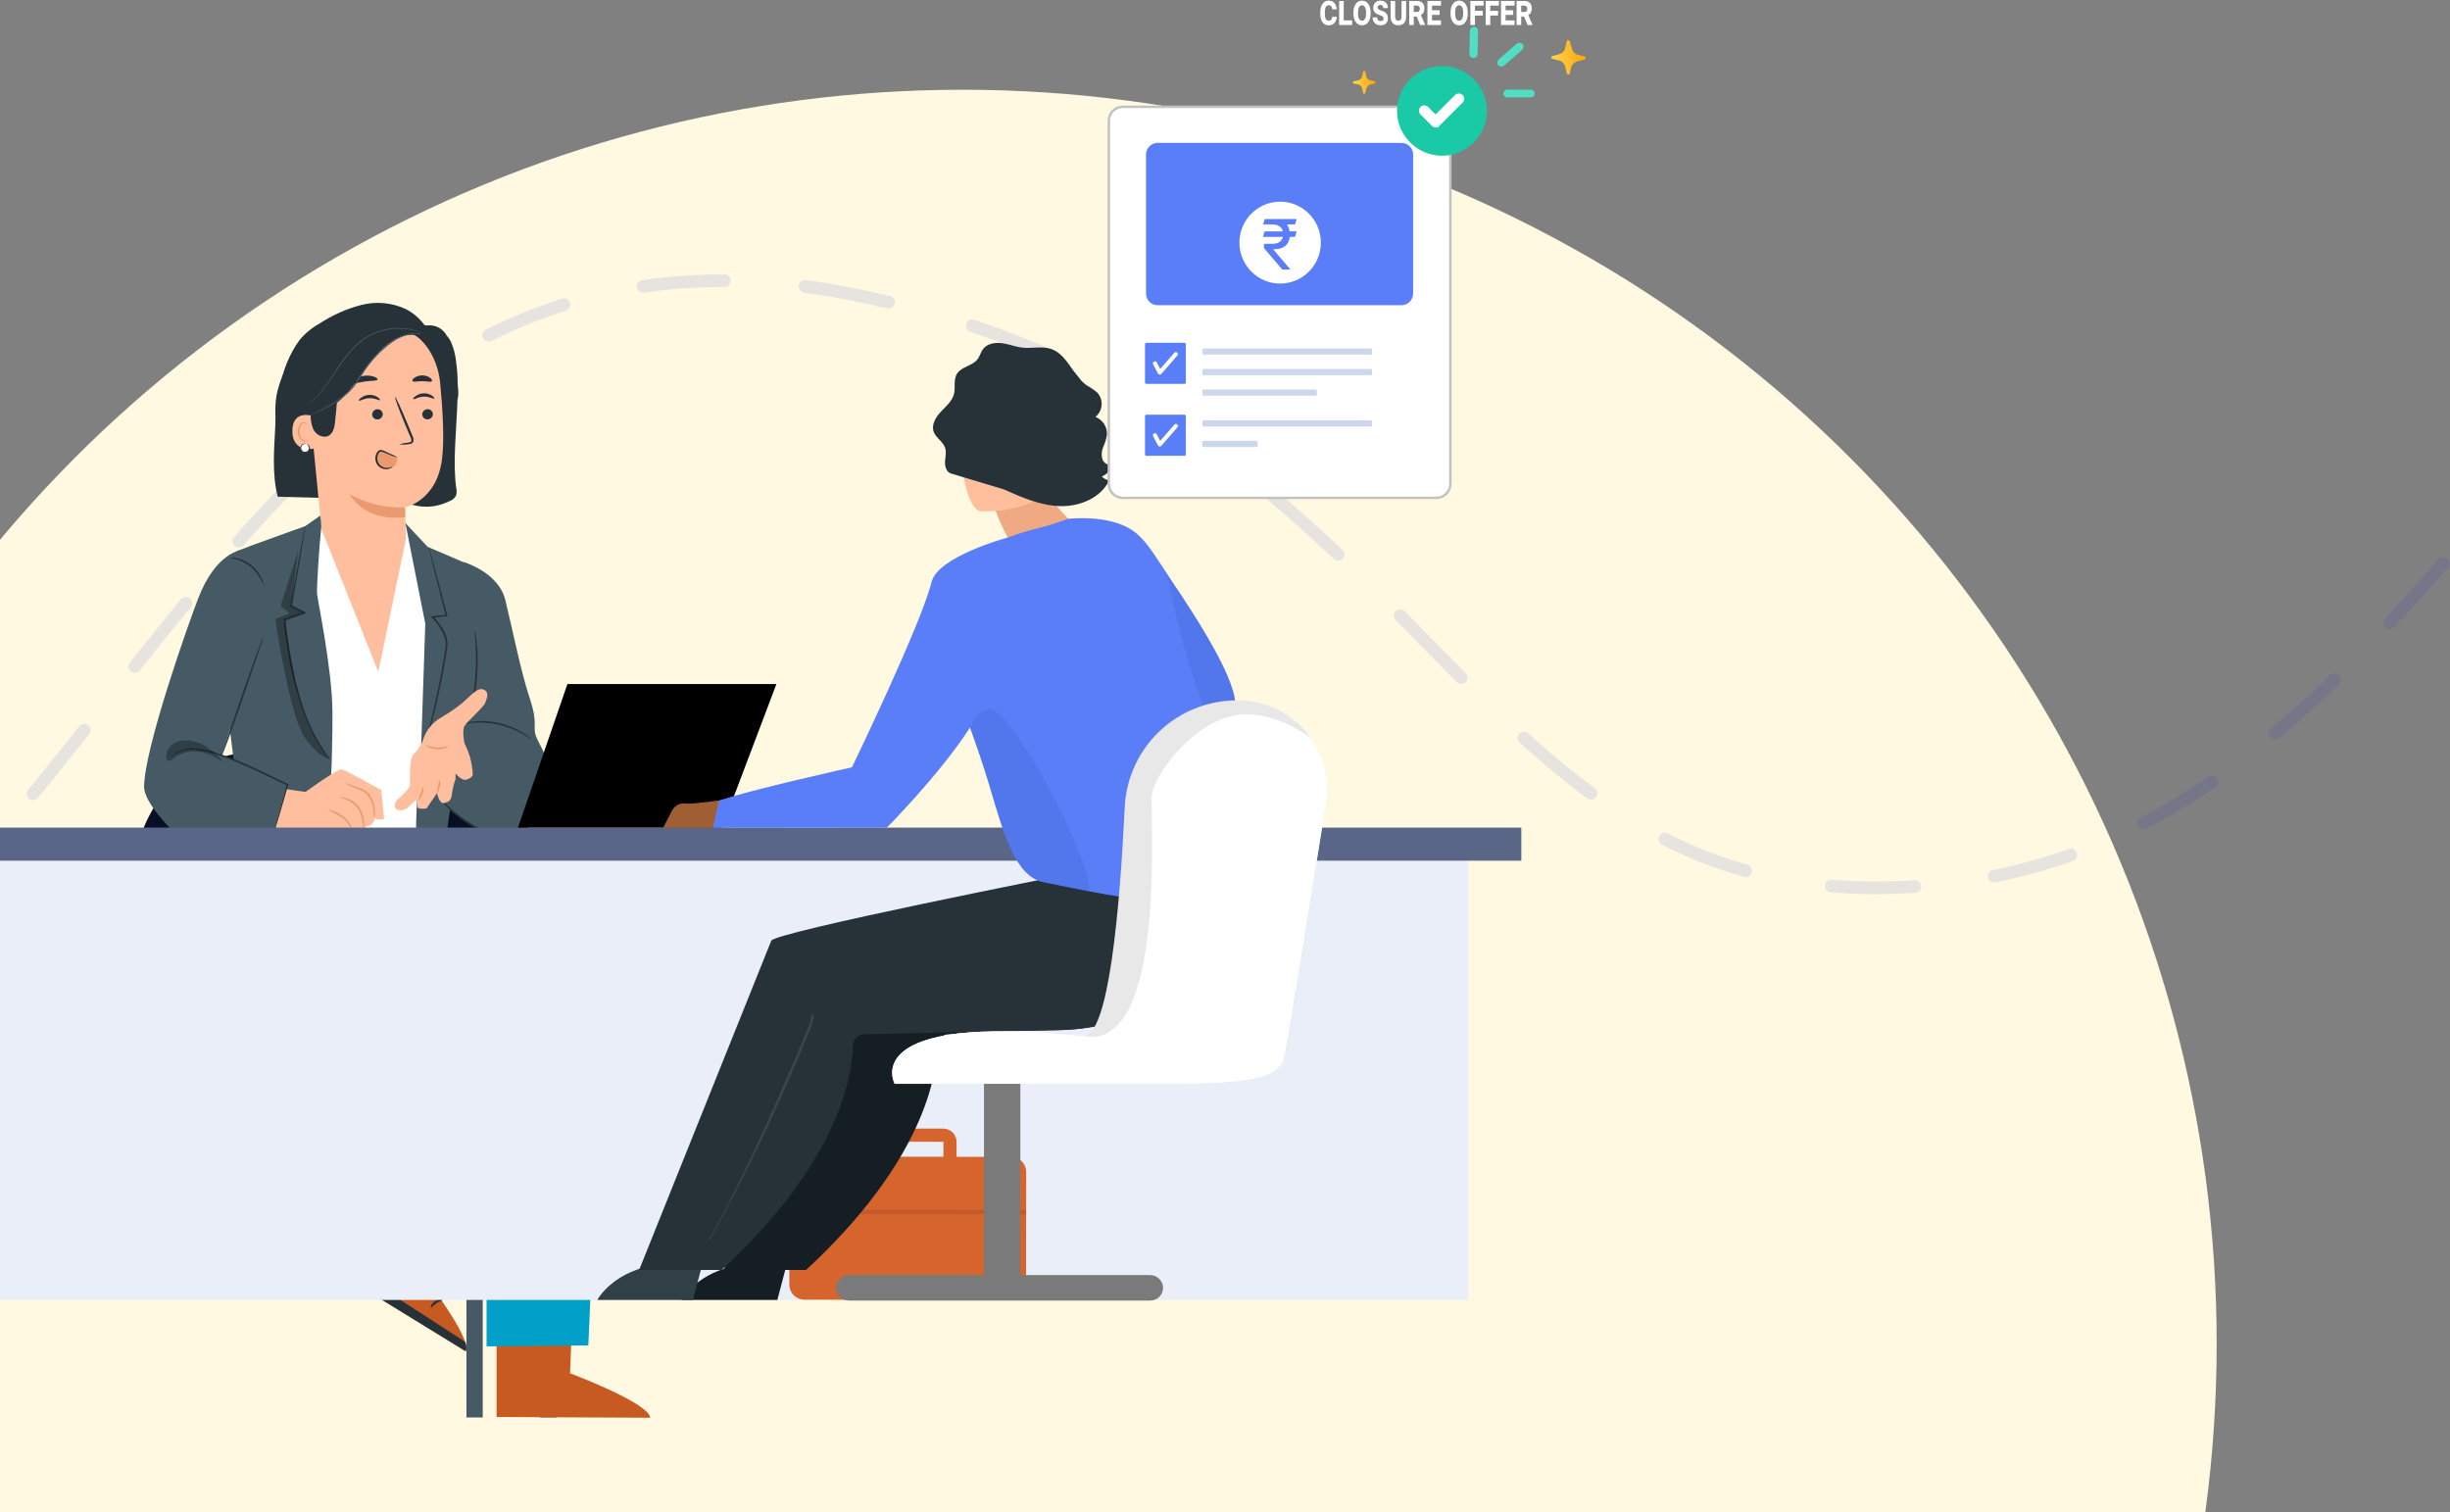 <?xml version="1.0" encoding="UTF-8"?>
<svg width="546px" height="337px" viewBox="0 0 546 337" version="1.1" xmlns="http://www.w3.org/2000/svg" xmlns:xlink="http://www.w3.org/1999/xlink">
    <rect x="0" y="0" width="546" height="337" fill="#808080" stroke="none"/>
    <title>Group 33@1x</title>
    <defs>
        <linearGradient x1="1.687%" y1="53.63%" x2="99.42%" y2="46.832%" id="linearGradient-1">
            <stop stop-color="#FFD44F" offset="0.289%"></stop>
            <stop stop-color="#FFA607" offset="100%"></stop>
        </linearGradient>
        <linearGradient x1="0.361%" y1="53.813%" x2="98.993%" y2="46.757%" id="linearGradient-2">
            <stop stop-color="#FFD44F" offset="0.289%"></stop>
            <stop stop-color="#FFA607" offset="100%"></stop>
        </linearGradient>
    </defs>
    <g id="Final---Credit-plus-with-Old-bureau-Dashboard-design" stroke="none" stroke-width="1" fill="none" fill-rule="evenodd">
        <g id="Group-38-Copy-2" transform="translate(0, -217)">
            <g id="Group-36" transform="translate(-406, 160.982)">
                <circle id="Oval" fill="#FFF9E2" cx="620.5" cy="355.518" r="279.5"></circle>
                <g id="Frame-975">
                    <path d="M1.034,184.505 C0.286,184.708 -0.154,185.48 0.05,186.226 C0.253,186.974 1.023,187.415 1.771,187.211 L1.034,184.505 Z M268.608,312.112 L268.524,313.513 L268.608,312.112 Z M594.504,121.327 L594.769,119.95 L594.504,121.327 Z M1084.801,86.635 L1084.96,88.029 L1084.801,86.635 Z M1414.504,253.896 L1414.693,255.285 L1414.504,253.896 Z M1702.824,71.528 L1703.129,70.159 L1702.824,71.528 Z M11.04,185.071 C11.801,184.926 12.301,184.193 12.158,183.432 C12.014,182.67 11.28,182.17 10.518,182.314 L11.04,185.071 Z M29.854,180.406 C29.079,180.41 28.455,181.042 28.459,181.816 C28.463,182.591 29.095,183.216 29.87,183.212 L29.854,180.406 Z M48.668,184.962 C49.429,185.11 50.165,184.612 50.312,183.852 C50.459,183.092 49.963,182.355 49.202,182.208 L48.668,184.962 Z M67.847,187.679 C67.127,187.395 66.312,187.75 66.028,188.47 C65.744,189.192 66.099,190.006 66.82,190.29 L67.847,187.679 Z M83.89,198.567 C84.561,198.953 85.419,198.721 85.804,198.049 C86.19,197.377 85.958,196.52 85.287,196.134 L83.89,198.567 Z M101.494,206.676 C100.866,206.222 99.99,206.364 99.536,206.992 C99.083,207.621 99.225,208.497 99.853,208.95 L101.494,206.676 Z M114.929,220.686 C115.526,221.18 116.41,221.097 116.904,220.5 C117.398,219.904 117.315,219.019 116.719,218.525 L114.929,220.686 Z M131.3,231.096 C130.721,230.581 129.834,230.634 129.319,231.213 C128.805,231.792 128.856,232.678 129.436,233.194 L131.3,231.096 Z M143.703,246.033 C144.277,246.552 145.164,246.507 145.684,245.931 C146.203,245.357 146.158,244.47 145.583,243.95 L143.703,246.033 Z M159.893,256.723 C159.31,256.214 158.424,256.273 157.914,256.856 C157.403,257.44 157.464,258.325 158.046,258.836 L159.893,256.723 Z M172.766,271.254 C173.369,271.74 174.252,271.645 174.738,271.042 C175.226,270.439 175.131,269.556 174.528,269.07 L172.766,271.254 Z M189.753,280.615 C189.119,280.168 188.244,280.319 187.798,280.952 C187.352,281.586 187.503,282.461 188.135,282.907 L189.753,280.615 Z M204.382,293.359 C205.052,293.747 205.91,293.518 206.299,292.848 C206.687,292.176 206.458,291.318 205.787,290.931 L204.382,293.359 Z M222.754,299.535 C222.044,299.226 221.218,299.552 220.909,300.263 C220.6,300.972 220.925,301.799 221.636,302.108 L222.754,299.535 Z M239.868,308.646 C240.613,308.858 241.388,308.424 241.6,307.679 C241.81,306.933 241.378,306.157 240.631,305.947 L239.868,308.646 Z M259.223,309.798 C258.455,309.696 257.751,310.236 257.648,311.005 C257.546,311.772 258.086,312.478 258.854,312.58 L259.223,309.798 Z M277.778,313.811 C278.553,313.815 279.182,313.189 279.185,312.415 C279.187,311.639 278.562,311.009 277.788,311.006 L277.778,313.811 Z M295.65,309.982 C294.881,310.076 294.333,310.775 294.427,311.543 C294.518,312.313 295.217,312.861 295.987,312.768 L295.65,309.982 Z M314.011,309.346 C314.76,309.149 315.208,308.383 315.012,307.634 C314.816,306.884 314.049,306.436 313.3,306.632 L314.011,309.346 Z M330.288,300.903 C329.572,301.2 329.233,302.021 329.531,302.736 C329.828,303.452 330.649,303.791 331.364,303.493 L330.288,300.903 Z M347.767,295.369 C348.437,294.982 348.667,294.124 348.281,293.454 C347.893,292.782 347.035,292.552 346.364,292.94 L347.767,295.369 Z M361.385,283.063 C360.762,283.522 360.631,284.401 361.091,285.024 C361.551,285.647 362.43,285.78 363.052,285.319 L361.385,283.063 Z M377.208,273.769 C377.786,273.254 377.837,272.367 377.321,271.788 C376.804,271.21 375.919,271.159 375.341,271.675 L377.208,273.769 Z M388.345,259.169 C387.805,259.723 387.818,260.612 388.374,261.152 C388.93,261.692 389.817,261.68 390.357,261.124 L388.345,259.169 Z M402.702,247.715 C403.213,247.132 403.155,246.247 402.573,245.736 C401.991,245.225 401.104,245.282 400.593,245.864 L402.702,247.715 Z M412.286,232.046 C411.795,232.646 411.881,233.53 412.48,234.021 C413.08,234.513 413.962,234.426 414.454,233.827 L412.286,232.046 Z M425.855,219.671 C426.338,219.065 426.236,218.182 425.629,217.7 C425.022,217.218 424.141,217.319 423.659,217.926 L425.855,219.671 Z M434.938,203.697 C434.456,204.303 434.557,205.186 435.163,205.668 C435.77,206.15 436.651,206.05 437.133,205.443 L434.938,203.697 Z M448.517,191.344 C449.009,190.746 448.924,189.862 448.326,189.369 C447.728,188.876 446.844,188.962 446.351,189.56 L448.517,191.344 Z M458.163,175.697 C457.649,176.276 457.702,177.163 458.281,177.677 C458.862,178.191 459.747,178.137 460.262,177.557 L458.163,175.697 Z M472.595,164.366 C473.142,163.817 473.138,162.929 472.589,162.383 C472.04,161.837 471.151,161.839 470.605,162.389 L472.595,164.366 Z M483.972,149.937 C483.383,150.44 483.314,151.325 483.817,151.915 C484.32,152.503 485.206,152.573 485.794,152.07 L483.972,149.937 Z M500.047,141.119 C500.687,140.683 500.852,139.81 500.416,139.17 C499.98,138.53 499.107,138.365 498.467,138.801 L500.047,141.119 Z M514.251,129.498 C513.558,129.844 513.276,130.686 513.623,131.378 C513.968,132.072 514.81,132.353 515.503,132.008 L514.251,129.498 Z M532.094,125.263 C532.833,125.028 533.241,124.239 533.007,123.501 C532.773,122.762 531.984,122.354 531.246,122.589 L532.094,125.263 Z M549.095,118.468 C548.329,118.581 547.799,119.295 547.913,120.061 C548.026,120.828 548.739,121.358 549.505,121.243 L549.095,118.468 Z M567.422,119.983 C568.197,119.986 568.827,119.36 568.83,118.586 C568.833,117.811 568.207,117.18 567.432,117.178 L567.422,119.983 Z M585.612,118.455 C584.844,118.351 584.138,118.891 584.036,119.659 C583.933,120.427 584.472,121.133 585.24,121.236 L585.612,118.455 Z M603.709,124.731 C604.463,124.908 605.218,124.44 605.396,123.686 C605.574,122.932 605.107,122.178 604.353,121.999 L603.709,124.731 Z M623.149,127.318 C622.414,127.072 621.619,127.47 621.375,128.205 C621.13,128.941 621.527,129.734 622.262,129.98 L623.149,127.318 Z M640.205,136.931 C640.913,137.245 641.742,136.927 642.057,136.219 C642.372,135.511 642.053,134.682 641.346,134.368 L640.205,136.931 Z M658.762,143.187 C658.089,142.804 657.233,143.037 656.848,143.71 C656.464,144.383 656.698,145.24 657.371,145.623 L658.762,143.187 Z M673.608,155.97 C674.241,156.417 675.117,156.265 675.563,155.632 C676.01,154.999 675.858,154.124 675.225,153.677 L673.608,155.97 Z M690.665,165.592 C690.072,165.094 689.187,165.173 688.689,165.767 C688.192,166.361 688.27,167.245 688.864,167.743 L690.665,165.592 Z M703.241,180.613 C703.803,181.145 704.691,181.121 705.224,180.559 C705.757,179.996 705.733,179.109 705.171,178.576 L703.241,180.613 Z M719.032,192.23 C718.488,191.679 717.599,191.674 717.048,192.218 C716.497,192.762 716.492,193.65 717.036,194.202 L719.032,192.23 Z M730.651,208.021 C731.197,208.571 732.085,208.572 732.634,208.025 C733.183,207.479 733.185,206.59 732.638,206.041 L730.651,208.021 Z M746.561,219.453 C745.987,218.931 745.1,218.975 744.579,219.548 C744.059,220.122 744.101,221.009 744.675,221.529 L746.561,219.453 Z M759.739,233.956 C760.364,234.414 761.242,234.279 761.7,233.653 C762.157,233.028 762.022,232.15 761.397,231.693 L759.739,233.956 Z M777.665,241.792 C776.974,241.442 776.13,241.716 775.779,242.407 C775.428,243.097 775.703,243.942 776.394,244.293 L777.665,241.792 Z M794.665,251.449 C795.411,251.659 796.185,251.224 796.396,250.478 C796.604,249.732 796.17,248.958 795.423,248.749 L794.665,251.449 Z M814.24,252.101 C813.468,252.036 812.79,252.611 812.725,253.382 C812.661,254.155 813.235,254.833 814.006,254.897 L814.24,252.101 Z M832.855,255.018 C833.627,254.969 834.214,254.303 834.166,253.529 C834.117,252.756 833.451,252.169 832.679,252.218 L832.855,255.018 Z M850.105,249.939 C849.347,250.093 848.856,250.833 849.008,251.592 C849.162,252.352 849.902,252.843 850.661,252.689 L850.105,249.939 Z M867.947,247.891 C868.678,247.631 869.058,246.828 868.797,246.097 C868.537,245.368 867.736,244.987 867.005,245.248 L867.947,247.891 Z M883.091,238.204 C882.405,238.563 882.138,239.41 882.497,240.097 C882.854,240.785 883.702,241.05 884.389,240.693 L883.091,238.204 Z M899.745,231.418 C900.384,230.979 900.546,230.107 900.108,229.468 C899.669,228.83 898.795,228.668 898.157,229.107 L899.745,231.418 Z M912.161,218.394 C911.567,218.892 911.492,219.778 911.99,220.37 C912.489,220.963 913.373,221.039 913.967,220.54 L912.161,218.394 Z M927.191,208.514 C927.746,207.974 927.757,207.086 927.217,206.53 C926.676,205.975 925.788,205.964 925.234,206.504 L927.191,208.514 Z M937.595,193.821 C937.067,194.387 937.099,195.275 937.665,195.804 C938.231,196.332 939.12,196.3 939.648,195.734 L937.595,193.821 Z M951.602,182.518 C952.115,181.938 952.061,181.051 951.48,180.538 C950.899,180.025 950.013,180.079 949.5,180.66 L951.602,182.518 Z M961.209,167.29 C960.699,167.873 960.76,168.76 961.343,169.27 C961.926,169.78 962.812,169.719 963.322,169.136 L961.209,167.29 Z M975.079,155.824 C975.598,155.248 975.551,154.361 974.974,153.844 C974.399,153.325 973.512,153.372 972.994,153.949 L975.079,155.824 Z M985.118,140.876 C984.581,141.434 984.597,142.321 985.155,142.86 C985.712,143.397 986.6,143.38 987.138,142.823 L985.118,140.876 Z M999.748,130.405 C1000.316,129.878 1000.35,128.991 999.823,128.422 C999.296,127.854 998.409,127.821 997.84,128.348 L999.748,130.405 Z M1011.399,116.689 C1010.792,117.169 1010.688,118.052 1011.169,118.659 C1011.649,119.267 1012.532,119.371 1013.139,118.89 L1011.399,116.689 Z M1027.489,108.65 C1028.143,108.233 1028.335,107.368 1027.919,106.713 C1027.503,106.06 1026.636,105.867 1025.983,106.283 L1027.489,108.65 Z M1041.649,97.564 C1040.95,97.899 1040.655,98.736 1040.988,99.435 C1041.323,100.134 1042.16,100.43 1042.859,100.096 L1041.649,97.564 Z M1059.169,93.582 C1059.906,93.343 1060.311,92.552 1060.072,91.815 C1059.834,91.078 1059.043,90.674 1058.306,90.912 L1059.169,93.582 Z M1075.725,86.551 C1074.963,86.689 1074.456,87.418 1074.594,88.182 C1074.73,88.944 1075.461,89.45 1076.223,89.313 L1075.725,86.551 Z M1093.73,87.274 C1094.502,87.229 1095.094,86.567 1095.049,85.793 C1095.006,85.02 1094.342,84.429 1093.568,84.472 L1093.73,87.274 Z M1111.229,84.525 C1110.456,84.475 1109.789,85.061 1109.738,85.834 C1109.688,86.606 1110.272,87.275 1111.046,87.325 L1111.229,84.525 Z M1128.315,89.618 C1129.075,89.772 1129.814,89.28 1129.968,88.521 C1130.122,87.761 1129.631,87.022 1128.872,86.868 L1128.315,89.618 Z M1145.969,91.552 C1145.238,91.297 1144.438,91.685 1144.184,92.417 C1143.929,93.149 1144.315,93.948 1145.047,94.203 L1145.969,91.552 Z M1161.073,100.958 C1161.767,101.302 1162.608,101.02 1162.953,100.326 C1163.298,99.632 1163.014,98.79 1162.32,98.445 L1161.073,100.958 Z M1177.726,107.206 C1177.073,106.787 1176.206,106.977 1175.788,107.629 C1175.371,108.282 1175.56,109.149 1176.213,109.567 L1177.726,107.206 Z M1190.452,119.639 C1191.066,120.113 1191.946,120 1192.42,119.387 C1192.893,118.773 1192.78,117.893 1192.167,117.42 L1190.452,119.639 Z M1205.774,128.712 C1205.194,128.198 1204.308,128.252 1203.794,128.833 C1203.281,129.414 1203.336,130.299 1203.915,130.813 L1205.774,128.712 Z M1216.733,142.733 C1217.289,143.271 1218.177,143.258 1218.717,142.702 C1219.256,142.147 1219.244,141.258 1218.688,140.719 L1216.733,142.733 Z M1231.141,153.197 C1230.601,152.641 1229.712,152.63 1229.158,153.17 C1228.602,153.71 1228.59,154.598 1229.13,155.154 L1231.141,153.197 Z M1241.287,167.827 C1241.822,168.39 1242.709,168.412 1243.271,167.877 C1243.832,167.344 1243.855,166.456 1243.321,165.894 L1241.287,167.827 Z M1255.444,178.621 C1254.908,178.062 1254.02,178.044 1253.46,178.58 C1252.902,179.116 1252.883,180.004 1253.419,180.564 L1255.444,178.621 Z M1265.73,193.163 C1266.278,193.711 1267.165,193.711 1267.713,193.163 C1268.261,192.615 1268.261,191.726 1267.713,191.178 L1265.73,193.163 Z M1280.32,203.351 C1279.753,202.824 1278.865,202.859 1278.338,203.426 C1277.812,203.995 1277.845,204.882 1278.414,205.409 L1280.32,203.351 Z M1291.677,217.068 C1292.274,217.562 1293.158,217.479 1293.652,216.883 C1294.146,216.286 1294.063,215.402 1293.467,214.908 L1291.677,217.068 Z M1307.313,225.555 C1306.681,225.107 1305.806,225.257 1305.358,225.889 C1304.91,226.521 1305.06,227.398 1305.693,227.844 L1307.313,225.555 Z M1320.596,237.398 C1321.269,237.783 1322.125,237.551 1322.512,236.879 C1322.897,236.207 1322.664,235.35 1321.993,234.965 L1320.596,237.398 Z M1337.55,242.778 C1336.839,242.472 1336.013,242.799 1335.707,243.511 C1335.399,244.222 1335.726,245.047 1336.438,245.355 L1337.55,242.778 Z M1353.116,251.357 C1353.86,251.574 1354.638,251.144 1354.853,250.4 C1355.07,249.657 1354.642,248.879 1353.897,248.663 L1353.116,251.357 Z M1370.869,252.41 C1370.103,252.293 1369.387,252.817 1369.269,253.583 C1369.15,254.349 1369.676,255.065 1370.442,255.183 L1370.869,252.41 Z M1388.125,256.775 C1388.9,256.797 1389.545,256.187 1389.568,255.412 C1389.589,254.638 1388.979,253.993 1388.205,253.971 L1388.125,256.775 Z M1405.548,253.471 C1404.775,253.536 1404.202,254.214 1404.267,254.986 C1404.333,255.758 1405.01,256.332 1405.782,256.266 L1405.548,253.471 Z M1423.662,253.788 C1424.422,253.637 1424.915,252.898 1424.764,252.138 C1424.613,251.378 1423.875,250.884 1423.115,251.035 L1423.662,253.788 Z M1440.228,246.511 C1439.492,246.755 1439.095,247.549 1439.34,248.285 C1439.584,249.019 1440.378,249.418 1441.114,249.173 L1440.228,246.511 Z M1457.877,242.401 C1458.576,242.067 1458.873,241.23 1458.539,240.531 C1458.205,239.832 1457.367,239.535 1456.668,239.869 L1457.877,242.401 Z M1472.196,231.305 C1471.539,231.718 1471.341,232.584 1471.754,233.24 C1472.165,233.897 1473.031,234.095 1473.686,233.682 L1472.196,231.305 Z M1488.46,223.321 C1489.071,222.846 1489.183,221.965 1488.707,221.353 C1488.233,220.741 1487.352,220.63 1486.739,221.105 L1488.46,223.321 Z M1500.319,209.609 C1499.748,210.132 1499.708,211.019 1500.232,211.59 C1500.755,212.162 1501.642,212.2 1502.214,211.677 L1500.319,209.609 Z M1515.074,199.078 C1515.611,198.52 1515.594,197.631 1515.034,197.094 C1514.476,196.558 1513.588,196.575 1513.052,197.133 L1515.074,199.078 Z M1525.102,183.967 C1524.592,184.549 1524.65,185.436 1525.232,185.946 C1525.816,186.457 1526.701,186.399 1527.212,185.817 L1525.102,183.967 Z M1538.834,172.131 C1539.328,171.534 1539.244,170.65 1538.648,170.156 C1538.05,169.662 1537.166,169.746 1536.672,170.342 L1538.834,172.131 Z M1547.979,156.459 C1547.493,157.062 1547.587,157.945 1548.19,158.432 C1548.793,158.918 1549.676,158.824 1550.162,158.221 L1547.979,156.459 Z M1561.414,144.291 C1561.903,143.69 1561.812,142.806 1561.21,142.317 C1560.61,141.829 1559.727,141.919 1559.238,142.52 L1561.414,144.291 Z M1570.706,128.706 C1570.204,129.294 1570.273,130.18 1570.863,130.683 C1571.453,131.185 1572.339,131.114 1572.841,130.525 L1570.706,128.706 Z M1584.694,117.17 C1585.222,116.602 1585.191,115.715 1584.624,115.187 C1584.057,114.659 1583.17,114.69 1582.642,115.257 L1584.694,117.17 Z M1595.32,102.495 C1594.754,103.025 1594.724,103.912 1595.253,104.478 C1595.783,105.044 1596.67,105.075 1597.236,104.545 L1595.32,102.495 Z M1610.784,93.032 C1611.401,92.561 1611.519,91.681 1611.05,91.065 C1610.581,90.448 1609.7,90.33 1609.084,90.801 L1610.784,93.032 Z M1624.142,80.783 C1623.468,81.165 1623.233,82.022 1623.615,82.695 C1623.998,83.369 1624.854,83.604 1625.528,83.221 L1624.142,80.783 Z M1641.52,75.766 C1642.248,75.499 1642.621,74.692 1642.355,73.966 C1642.089,73.238 1641.283,72.865 1640.556,73.131 L1641.52,75.766 Z M1658.089,68.451 C1657.326,68.582 1656.813,69.306 1656.944,70.071 C1657.075,70.834 1657.8,71.347 1658.564,71.217 L1658.089,68.451 Z M1676.123,69.787 C1676.897,69.791 1677.528,69.166 1677.531,68.39 C1677.534,67.616 1676.909,66.986 1676.135,66.982 L1676.123,69.787 Z M1694.153,68.457 C1693.387,68.338 1692.671,68.862 1692.551,69.627 C1692.432,70.393 1692.956,71.11 1693.722,71.229 L1694.153,68.457 Z M1712.581,74.457 C1713.353,74.527 1714.034,73.956 1714.102,73.185 C1714.172,72.414 1713.602,71.732 1712.83,71.664 L1712.581,74.457 Z M1732.416,70.989 C1731.65,71.106 1731.124,71.821 1731.24,72.587 C1731.357,73.353 1732.073,73.88 1732.838,73.763 L1732.416,70.989 Z M1752.426,68.712 C1753.155,68.451 1753.533,67.647 1753.271,66.917 C1753.009,66.188 1752.205,65.81 1751.476,66.072 L1752.426,68.712 Z M1769.496,57.959 C1768.815,58.325 1768.56,59.177 1768.926,59.859 C1769.294,60.541 1770.144,60.795 1770.826,60.429 L1769.496,57.959 Z M1787.961,49.839 C1788.597,49.396 1788.753,48.523 1788.311,47.887 C1787.868,47.251 1786.993,47.094 1786.357,47.537 L1787.961,49.839 Z M1802.107,35.426 C1801.515,35.924 1801.439,36.81 1801.938,37.402 C1802.437,37.995 1803.321,38.071 1803.914,37.572 L1802.107,35.426 Z M1818.764,24.038 C1819.317,23.494 1819.324,22.605 1818.781,22.053 C1818.239,21.502 1817.351,21.494 1816.797,22.036 L1818.764,24.038 Z M1830.444,7.594 C1829.933,8.176 1829.992,9.063 1830.576,9.573 C1831.158,10.084 1832.045,10.025 1832.554,9.442 L1830.444,7.594 Z M1.771,187.211 C4.919,186.355 8.006,185.644 11.04,185.071 L10.518,182.314 C7.411,182.9 4.251,183.628 1.034,184.505 L1.771,187.211 Z M29.87,183.212 C36.371,183.176 42.622,183.791 48.668,184.962 L49.202,182.208 C42.98,181.001 36.544,180.369 29.854,180.406 L29.87,183.212 Z M66.82,190.29 C72.661,192.587 78.335,195.378 83.89,198.567 L85.287,196.134 C79.63,192.887 73.832,190.033 67.847,187.679 L66.82,190.29 Z M99.853,208.95 C104.936,212.622 109.949,216.561 114.929,220.686 L116.719,218.525 C111.703,214.371 106.64,210.39 101.494,206.676 L99.853,208.95 Z M129.436,233.194 C134.177,237.408 138.919,241.71 143.703,246.033 L145.583,243.95 C140.806,239.633 136.052,235.321 131.3,231.096 L129.436,233.194 Z M158.046,258.836 C162.872,263.057 167.768,267.221 172.766,271.254 L174.528,269.07 C169.566,265.067 164.699,260.928 159.893,256.723 L158.046,258.836 Z M188.135,282.907 C193.401,286.622 198.806,290.132 204.382,293.359 L205.787,290.931 C200.294,287.751 194.959,284.288 189.753,280.615 L188.135,282.907 Z M221.636,302.108 C227.503,304.659 233.571,306.863 239.868,308.646 L240.631,305.947 C234.463,304.2 228.515,302.039 222.754,299.535 L221.636,302.108 Z M258.854,312.58 C262.019,313.001 265.242,313.313 268.524,313.513 L268.694,310.712 C265.479,310.517 262.323,310.21 259.223,309.798 L258.854,312.58 Z M268.524,313.513 C271.664,313.702 274.749,313.801 277.778,313.811 L277.788,311.006 C274.812,310.996 271.782,310.9 268.694,310.712 L268.524,313.513 Z M295.987,312.768 C302.239,312.013 308.238,310.858 314.011,309.346 L313.3,306.632 C307.65,308.111 301.775,309.241 295.65,309.982 L295.987,312.768 Z M331.364,303.493 C337.057,301.126 342.514,298.402 347.767,295.369 L346.364,292.94 C341.211,295.915 335.861,298.585 330.288,300.903 L331.364,303.493 Z M363.052,285.319 C367.937,281.709 372.646,277.841 377.208,273.769 L375.341,271.675 C370.834,275.698 366.192,279.509 361.385,283.063 L363.052,285.319 Z M390.357,261.124 C394.573,256.788 398.677,252.302 402.702,247.715 L400.593,245.864 C396.595,250.421 392.522,254.872 388.345,259.169 L390.357,261.124 Z M414.454,233.827 C418.297,229.146 422.089,224.412 425.855,219.671 L423.659,217.926 C419.896,222.662 416.115,227.383 412.286,232.046 L414.454,233.827 Z M437.133,205.443 C440.916,200.689 444.7,195.975 448.517,191.344 L446.351,189.56 C442.52,194.209 438.724,198.936 434.938,203.697 L437.133,205.443 Z M460.262,177.557 C464.3,173.002 468.4,168.588 472.595,164.366 L470.605,162.389 C466.366,166.655 462.229,171.108 458.163,175.697 L460.262,177.557 Z M485.794,152.07 C490.399,148.134 495.138,144.466 500.047,141.119 L498.467,138.801 C493.464,142.212 488.645,145.944 483.972,149.937 L485.794,152.07 Z M515.503,132.008 C520.815,129.359 526.333,127.091 532.094,125.263 L531.246,122.589 C525.338,124.463 519.685,126.787 514.251,129.498 L515.503,132.008 Z M549.505,121.243 C555.232,120.396 561.195,119.961 567.422,119.983 L567.432,117.178 C561.067,117.156 554.963,117.6 549.095,118.468 L549.505,121.243 Z M585.24,121.236 C588.183,121.628 591.182,122.117 594.239,122.706 L594.769,119.95 C591.661,119.353 588.609,118.855 585.612,118.455 L585.24,121.236 Z M594.239,122.706 C597.473,123.327 600.628,124.004 603.709,124.731 L604.353,121.999 C601.234,121.264 598.04,120.58 594.769,119.95 L594.239,122.706 Z M622.262,129.98 C628.578,132.083 634.545,134.412 640.205,136.931 L641.346,134.368 C635.603,131.812 629.551,129.449 623.149,127.318 L622.262,129.98 Z M657.371,145.623 C663.102,148.895 668.495,152.362 673.608,155.97 L675.225,153.677 C670.044,150.021 664.576,146.506 658.762,143.187 L657.371,145.623 Z M688.864,167.743 C693.89,171.952 698.656,176.265 703.241,180.613 L705.171,178.576 C700.554,174.199 695.744,169.846 690.665,165.592 L688.864,167.743 Z M717.036,194.202 C721.651,198.873 726.174,203.526 730.651,208.021 L732.638,206.041 C728.161,201.546 723.675,196.93 719.032,192.23 L717.036,194.202 Z M744.675,221.529 C749.56,225.968 754.542,230.149 759.739,233.956 L761.397,231.693 C756.299,227.959 751.394,223.844 746.561,219.453 L744.675,221.529 Z M776.394,244.293 C782.116,247.202 788.167,249.625 794.665,251.449 L795.423,248.749 C789.114,246.976 783.234,244.623 777.665,241.792 L776.394,244.293 Z M814.006,254.897 C817.181,255.161 820.455,255.298 823.836,255.298 L823.836,252.492 C820.53,252.492 817.334,252.358 814.24,252.101 L814.006,254.897 Z M823.836,255.298 C826.904,255.298 829.909,255.203 832.855,255.018 L832.679,252.218 C829.792,252.399 826.846,252.492 823.836,252.492 L823.836,255.298 Z M850.661,252.689 C856.68,251.474 862.431,249.858 867.947,247.891 L867.005,245.248 C861.612,247.171 855.99,248.751 850.105,249.939 L850.661,252.689 Z M884.389,240.693 C889.719,237.912 894.825,234.801 899.745,231.418 L898.157,229.107 C893.32,232.43 888.312,235.481 883.091,238.204 L884.389,240.693 Z M913.967,220.54 C918.504,216.721 922.899,212.693 927.191,208.514 L925.234,206.504 C920.982,210.644 916.637,214.624 912.161,218.394 L913.967,220.54 Z M939.648,195.734 C943.682,191.404 947.656,186.982 951.602,182.518 L949.5,180.66 C945.564,185.113 941.608,189.516 937.595,193.821 L939.648,195.734 Z M963.322,169.136 C967.223,164.672 971.129,160.219 975.079,155.824 L972.994,153.949 C969.029,158.359 965.111,162.825 961.209,167.29 L963.322,169.136 Z M987.138,142.823 C991.251,138.554 995.443,134.398 999.748,130.405 L997.84,128.348 C993.49,132.382 989.261,136.576 985.118,140.876 L987.138,142.823 Z M1013.139,118.89 C1017.758,115.24 1022.53,111.809 1027.489,108.65 L1025.983,106.283 C1020.934,109.499 1016.086,112.985 1011.399,116.689 L1013.139,118.89 Z M1042.859,100.096 C1048.071,97.605 1053.496,95.417 1059.169,93.582 L1058.306,90.912 C1052.511,92.787 1046.969,95.021 1041.649,97.564 L1042.859,100.096 Z M1076.223,89.313 C1079.074,88.798 1081.985,88.368 1084.96,88.029 L1084.642,85.241 C1081.607,85.588 1078.635,86.027 1075.725,86.551 L1076.223,89.313 Z M1084.96,88.029 C1087.933,87.689 1090.855,87.439 1093.73,87.274 L1093.568,84.472 C1090.641,84.641 1087.666,84.896 1084.642,85.241 L1084.96,88.029 Z M1111.046,87.325 C1117.012,87.717 1122.76,88.493 1128.315,89.618 L1128.872,86.868 C1123.194,85.719 1117.321,84.924 1111.229,84.525 L1111.046,87.325 Z M1145.047,94.203 C1150.569,96.122 1155.902,98.39 1161.073,100.958 L1162.32,98.445 C1157.05,95.828 1151.608,93.514 1145.969,91.552 L1145.047,94.203 Z M1176.213,109.567 C1181.083,112.688 1185.82,116.061 1190.452,119.639 L1192.167,117.42 C1187.478,113.797 1182.673,110.375 1177.726,107.206 L1176.213,109.567 Z M1203.915,130.813 C1208.255,134.651 1212.518,138.639 1216.733,142.733 L1218.688,140.719 C1214.448,136.603 1210.152,132.585 1205.774,128.712 L1203.915,130.813 Z M1229.13,155.154 C1233.199,159.335 1237.242,163.574 1241.287,167.827 L1243.321,165.894 C1239.275,161.638 1235.221,157.39 1231.141,153.197 L1229.13,155.154 Z M1253.419,180.564 C1257.49,184.806 1261.585,189.02 1265.73,193.163 L1267.713,191.178 C1263.587,187.054 1259.506,182.854 1255.444,178.621 L1253.419,180.564 Z M1278.414,205.409 C1282.75,209.429 1287.161,213.33 1291.677,217.068 L1293.467,214.908 C1288.997,211.208 1284.624,207.341 1280.32,203.351 L1278.414,205.409 Z M1305.693,227.844 C1310.518,231.261 1315.477,234.462 1320.596,237.398 L1321.993,234.965 C1316.958,232.077 1312.073,228.924 1307.313,225.555 L1305.693,227.844 Z M1336.438,245.355 C1341.809,247.673 1347.36,249.69 1353.116,251.357 L1353.897,248.663 C1348.259,247.029 1342.818,245.052 1337.55,242.778 L1336.438,245.355 Z M1370.442,255.183 C1376.137,256.06 1382.025,256.601 1388.125,256.775 L1388.205,253.971 C1382.221,253.801 1376.448,253.269 1370.869,252.41 L1370.442,255.183 Z M1405.782,256.266 C1408.706,256.022 1411.676,255.696 1414.693,255.285 L1414.315,252.505 C1411.344,252.909 1408.422,253.229 1405.548,253.471 L1405.782,256.266 Z M1414.693,255.285 C1417.74,254.871 1420.729,254.37 1423.662,253.788 L1423.115,251.035 C1420.238,251.607 1417.305,252.098 1414.315,252.505 L1414.693,255.285 Z M1441.114,249.173 C1446.929,247.236 1452.508,244.964 1457.877,242.401 L1456.668,239.869 C1451.4,242.385 1445.929,244.612 1440.228,246.511 L1441.114,249.173 Z M1473.686,233.682 C1478.798,230.475 1483.714,227.006 1488.46,223.321 L1486.739,221.105 C1482.061,224.737 1477.222,228.152 1472.196,231.305 L1473.686,233.682 Z M1502.214,211.677 C1506.631,207.627 1510.909,203.412 1515.074,199.078 L1513.052,197.133 C1508.921,201.432 1504.686,205.605 1500.319,209.609 L1502.214,211.677 Z M1527.212,185.817 C1531.16,181.313 1535.026,176.735 1538.834,172.131 L1536.672,170.342 C1532.876,174.932 1529.029,179.489 1525.102,183.967 L1527.212,185.817 Z M1550.162,158.221 C1553.936,153.542 1557.674,148.886 1561.414,144.291 L1559.238,142.52 C1555.493,147.121 1551.747,151.786 1547.979,156.459 L1550.162,158.221 Z M1572.841,130.525 C1576.755,125.933 1580.696,121.464 1584.694,117.17 L1582.642,115.257 C1578.608,119.589 1574.639,124.09 1570.706,128.706 L1572.841,130.525 Z M1597.236,104.545 C1601.64,100.428 1606.144,96.569 1610.784,93.032 L1609.084,90.801 C1604.358,94.404 1599.782,98.325 1595.32,102.495 L1597.236,104.545 Z M1625.528,83.221 C1630.658,80.306 1635.975,77.797 1641.52,75.766 L1640.556,73.131 C1634.853,75.221 1629.396,77.796 1624.142,80.783 L1625.528,83.221 Z M1658.564,71.217 C1664.166,70.256 1670.008,69.761 1676.123,69.787 L1676.135,66.982 C1669.86,66.955 1663.856,67.463 1658.089,68.451 L1658.564,71.217 Z M1693.722,71.229 C1696.595,71.677 1699.528,72.231 1702.519,72.897 L1703.129,70.159 C1700.08,69.48 1697.089,68.913 1694.153,68.457 L1693.722,71.229 Z M1702.519,72.897 C1705.883,73.646 1709.24,74.16 1712.581,74.457 L1712.83,71.664 C1709.608,71.376 1706.372,70.88 1703.129,70.159 L1702.519,72.897 Z M1732.838,73.763 C1739.52,72.745 1746.069,71 1752.426,68.712 L1751.476,66.072 C1745.268,68.306 1738.896,70.003 1732.416,70.989 L1732.838,73.763 Z M1770.826,60.429 C1776.811,57.206 1782.543,53.613 1787.961,49.839 L1786.357,47.537 C1781.015,51.258 1775.373,54.793 1769.496,57.959 L1770.826,60.429 Z M1803.914,37.572 C1809.41,32.947 1814.393,28.336 1818.764,24.038 L1816.797,22.036 C1812.471,26.291 1807.541,30.853 1802.107,35.426 L1803.914,37.572 Z M1832.554,9.442 C1834.629,7.073 1836.237,5.144 1837.327,3.805 C1837.873,3.136 1838.289,2.613 1838.57,2.258 C1838.711,2.079 1838.817,1.943 1838.888,1.851 C1838.925,1.805 1838.953,1.769 1838.971,1.744 C1838.98,1.732 1838.987,1.723 1838.992,1.717 C1838.995,1.714 1838.996,1.711 1838.997,1.71 C1838.999,1.709 1838.999,1.709 1839,1.707 C1839,1.707 1839,1.707 1839,1.707 C1839,1.707 1839,1.707 1839,1.707 C1839,1.707 1839,1.706 1837.887,0.853 C1836.773,0.001 1836.773,0.001 1836.773,0.001 C1836.773,0.001 1836.773,-0.001 1836.773,0.001 C1836.773,0.001 1836.773,0.001 1836.773,0.001 C1836.773,0.001 1836.773,0.001 1836.773,0.001 C1836.772,0.002 1836.77,0.005 1836.768,0.007 C1836.765,0.012 1836.759,0.02 1836.751,0.031 C1836.734,0.052 1836.709,0.085 1836.675,0.128 C1836.606,0.216 1836.504,0.346 1836.368,0.52 C1836.096,0.864 1835.689,1.375 1835.153,2.032 C1834.081,3.347 1832.495,5.251 1830.444,7.594 L1832.554,9.442 Z" id="Shape" fill-opacity="0.21" fill="#1B1DC7" fill-rule="nonzero" opacity="0.5"></path>
                    <g id="Group-76" transform="translate(405, 62)">
                        <g id="Group" transform="translate(0, 61.523)" fill-rule="nonzero">
                            <path d="M155.597,107.773 C155.461,107.781 155.326,107.798 155.192,107.823 C153.272,107.921 147.15,106.987 147.15,106.987 C147.15,106.987 149.071,115.101 150.138,115.421 C153.019,116.267 155.427,118.793 157.84,119.376 C158.23,119.47 158.635,119.486 159.031,119.419 C159.426,119.353 159.804,119.208 160.142,118.992 C160.481,118.776 160.771,118.493 160.996,118.162 C161.221,117.831 161.377,117.458 161.454,117.064 C161.505,116.89 161.541,116.71 161.557,116.529 C161.615,115.966 161.506,115.397 161.246,114.894 L158.392,109.364 C158.13,108.859 157.726,108.44 157.229,108.157 C156.734,107.876 156.167,107.742 155.597,107.773 Z" id="Path" fill="#E7B2B6"></path>
                            <polygon id="Path" fill="#D0D6EC" points="145.771 105.787 150.744 106.822 151.755 116.127 145.609 116.098"></polygon>
                            <path d="M173.56,214.144 L175.53,221.637 L195.969,221.637 C195.969,221.637 190.859,211.746 173.56,214.144 Z" id="Path" fill="#221E50"></path>
                            <path d="M86.016,217.422 C86.016,217.422 84.914,218.398 82.307,218.398 C79.351,218.398 78.599,217.422 78.599,217.422 L78.599,175.991 L86.016,175.991 L86.016,217.422 Z" id="Path" fill="#B9C0D6"></path>
                            <path d="M126.828,159.159 C126.828,159.186 126.828,159.22 126.815,159.251 C126.576,160.984 126.22,162.699 125.751,164.384 C124.902,167.432 123.79,169.918 122.754,171.668 C118.736,178.431 111.119,185.959 92.852,188.416 C91.967,188.533 91.055,188.644 90.118,188.737 C88.413,188.91 86.62,189.038 84.741,189.122 L84.382,189.135 C84.263,189.135 84.144,189.135 84.021,189.147 C78.708,189.014 72.763,188.044 66.133,186.463 C52.522,183.239 43.655,176.604 38.05,168.53 C37.573,167.844 37.122,167.148 36.69,166.445 C35.583,164.629 34.608,162.735 33.773,160.778 C30.659,153.516 29.466,145.689 29.357,138.43 C29.46,131.529 30.53,125.32 31.722,120.898 C32.616,117.474 34.076,114.225 36.041,111.28 C36.553,110.521 37.106,109.788 37.696,109.086 C39.577,106.816 41.854,104.903 44.417,103.443 C50.919,99.745 72.302,96.059 90.415,105.601 C123.746,123.166 128.766,144.862 126.828,159.159 Z" id="Path" fill="#080F25"></path>
                            <polygon id="Path" fill="#455A64" points="104.947 171.944 108.584 171.944 108.584 248.417 104.947 248.417"></polygon>
                            <path d="M95.276,53.365 L91.372,49.481 L85.113,69.202 L72.489,48.685 L69.056,50.028 L70.575,82.643 L66.74,132.439 L77.123,131.923 L96.446,129.253 L94.927,108.676 C94.927,108.676 97.418,80.307 97.418,79.927 C97.418,79.549 95.276,53.365 95.276,53.365 Z" id="Path" fill="#FFFFFF"></path>
                            <polygon id="Path" fill="#455A64" points="121.322 171.944 124.96 171.944 124.96 248.417 121.322 248.417"></polygon>
                            <path d="M128.75,220.951 L128.036,238.563 C128.036,238.563 145.719,245.208 145.901,248.477 L111.66,248.309 L111.66,220.829 L128.75,220.951 Z" id="Path" fill="#C75A21"></path>
                            <path d="M55.096,126.325 C55.096,126.325 49.255,143.234 51.253,150.03 C53.638,158.153 61.461,159.89 65.836,160.959 C69.984,161.937 97.472,165.252 97.472,165.252 L109.436,173.406 L109.436,232.57 L132.115,232.358 L134.918,167.937 C134.918,167.937 135.024,158.024 132.2,153.101 C127.786,145.41 81.62,129.633 78.597,129.269 L55.096,126.325 Z" id="Path" fill="#00A0C8"></path>
                            <path d="M104.474,201.234 L94.691,215.913 C94.691,215.913 106.343,230.764 104.801,233.684 L75.634,215.768 L89.929,192.254 L104.474,201.234 Z" id="Path" fill="#C75A21"></path>
                            <path d="M86.45,209.109 C86.118,209.022 85.765,209.06 85.459,209.217 C85.153,209.374 84.916,209.638 84.794,209.96 C84.694,210.289 84.724,210.644 84.878,210.951 C85.032,211.259 85.298,211.495 85.622,211.612 C85.976,211.695 86.348,211.647 86.67,211.479 C86.992,211.311 87.243,211.033 87.377,210.696 C87.445,210.342 87.373,209.975 87.176,209.675 C86.979,209.373 86.672,209.16 86.321,209.08" id="Path" fill="#FFFFFF"></path>
                            <path d="M75.634,215.74 L76.91,213.601 L104.634,231.532 C104.95,232.196 105.002,232.956 104.778,233.656 L75.634,215.74 Z" id="Path" fill="#263238"></path>
                            <path d="M95.261,216.05 C95.17,216.194 94.418,215.814 93.431,215.845 C92.443,215.875 91.707,216.239 91.615,216.103 C91.524,215.966 92.231,215.276 93.423,215.261 C94.616,215.245 95.368,215.943 95.261,216.05 Z" id="Path" fill="#263238"></path>
                            <path d="M97.54,219.199 C97.487,219.35 96.72,219.199 95.869,219.517 C95.018,219.835 94.479,220.375 94.35,220.275 C94.221,220.177 94.616,219.319 95.687,218.963 C96.758,218.607 97.624,219.055 97.54,219.199 Z" id="Path" fill="#263238"></path>
                            <path d="M97.024,223.915 C96.879,223.87 97.115,223.036 97.966,222.483 C98.816,221.928 99.667,222.027 99.652,222.186 C99.637,222.346 98.968,222.505 98.285,222.945 C97.601,223.385 97.176,223.992 97.024,223.915 Z" id="Path" fill="#263238"></path>
                            <path d="M97.115,212.446 C96.978,212.538 96.447,211.939 95.596,211.499 C94.745,211.059 93.978,210.93 93.978,210.739 C93.978,210.55 94.897,210.437 95.877,210.968 C96.857,211.499 97.259,212.393 97.115,212.446 Z" id="Path" fill="#263238"></path>
                            <path d="M97.282,8.328 C96.824,6.845 96.074,5.468 95.076,4.277 C94.078,3.086 92.853,2.107 91.471,1.395 C88.346,-0.067 84.807,-0.391 81.468,0.477 C78.166,1.345 75.028,2.747 72.178,4.627 C70.496,5.549 69.004,6.782 67.781,8.26 C65.684,11.043 63.671,15.587 63.557,19.068 C63.474,21.89 64.75,28.93 66.011,31.417 C66.684,32.457 67.648,33.278 68.783,33.776 C70.149,36.271 71.95,38.503 74.1,40.368 L75.9,34.648 L97.282,8.328 Z" id="Path" fill="#263238"></path>
                            <path d="M62.904,43.2 C61.53,38.118 62.145,31.867 62.35,27.521 C62.555,23.174 61.59,21.302 64.887,14.019 C67.008,9.353 70.671,5.555 75.262,3.264 L90.879,4.963 C90.765,4.689 90.651,4.417 90.537,4.204 L96.12,5.038 C97.007,4.917 97.91,5.069 98.707,5.476 C99.505,5.883 100.158,6.525 100.578,7.314 C100.918,7.694 101.209,8.114 101.444,8.566 C102.102,10.041 102.511,11.614 102.659,13.223 C102.876,14.801 102.989,16.392 102.993,17.986 C103.047,18.616 103.085,19.17 103.123,19.602 C103.165,20.294 103.108,20.988 102.956,21.665 C102.721,28.363 101.862,35.743 102.682,41.31 C102.821,41.884 102.79,42.485 102.592,43.04 C102.258,43.578 101.752,43.986 101.156,44.2 C94.229,47.486 89.329,43.549 82.486,40.097 C81.157,39.43 79.797,38.58 78.301,38.671 C76.804,38.762 75.422,42.858 73.979,43.487" id="Path" fill="#263238"></path>
                            <path d="M69.589,18.762 C69.629,16.736 70.32,14.775 71.558,13.17 C72.797,11.565 74.519,10.398 76.47,9.841 L89.162,6.224 C94.669,5.465 98.551,12.148 99.075,17.677 C99.652,23.813 100.085,30.298 99.492,34.911 C98.315,44.187 91.266,45.568 91.266,45.568 C91.266,45.568 91.388,49.959 91.464,52.652 L85.304,82.234 L72.657,50.475 L69.558,18.868 C69.551,18.716 69.581,18.974 69.589,18.762 Z" id="Path" fill="#FFBE9D"></path>
                            <path d="M97.472,24.73 C97.482,25.039 97.373,25.339 97.166,25.569 C96.959,25.798 96.671,25.938 96.363,25.959 C96.212,25.976 96.06,25.963 95.915,25.919 C95.77,25.876 95.635,25.804 95.518,25.708 C95.401,25.611 95.305,25.493 95.234,25.359 C95.164,25.226 95.122,25.078 95.11,24.928 C95.095,24.62 95.202,24.318 95.408,24.088 C95.614,23.858 95.903,23.719 96.211,23.698 C96.362,23.682 96.515,23.696 96.66,23.739 C96.806,23.781 96.941,23.853 97.059,23.949 C97.176,24.045 97.273,24.165 97.344,24.298 C97.415,24.432 97.459,24.58 97.472,24.73 Z" id="Path" fill="#263238"></path>
                            <path d="M97.791,21.333 C97.647,21.491 96.728,20.855 95.451,20.892 C94.175,20.93 93.264,21.606 93.12,21.453 C92.975,21.302 93.188,21.104 93.59,20.794 C94.129,20.392 94.78,20.17 95.451,20.157 C96.114,20.128 96.768,20.318 97.312,20.695 C97.715,20.984 97.859,21.295 97.791,21.333 Z" id="Path" fill="#263238"></path>
                            <path d="M86.298,24.745 C86.309,25.053 86.199,25.353 85.992,25.583 C85.785,25.812 85.497,25.952 85.189,25.973 C85.039,25.99 84.887,25.976 84.742,25.932 C84.597,25.888 84.463,25.816 84.346,25.72 C84.23,25.624 84.133,25.506 84.063,25.372 C83.992,25.239 83.949,25.093 83.936,24.942 C83.925,24.635 84.034,24.336 84.239,24.107 C84.444,23.878 84.73,23.736 85.037,23.714 C85.188,23.696 85.342,23.708 85.488,23.751 C85.634,23.794 85.77,23.865 85.887,23.961 C86.005,24.058 86.102,24.176 86.173,24.311 C86.243,24.446 86.286,24.594 86.298,24.745 Z" id="Path" fill="#263238"></path>
                            <path d="M85.676,21.673 C85.532,21.833 84.613,21.195 83.337,21.241 C82.061,21.286 81.149,21.946 81.005,21.795 C80.861,21.644 81.073,21.446 81.476,21.142 C82.013,20.738 82.664,20.515 83.337,20.506 C84.001,20.481 84.656,20.669 85.205,21.044 C85.6,21.333 85.745,21.605 85.676,21.673 Z" id="Path" fill="#263238"></path>
                            <path d="M89.945,31.563 C90.614,31.339 91.307,31.194 92.01,31.131 C92.33,31.086 92.641,31.009 92.687,30.789 C92.704,30.454 92.619,30.121 92.443,29.835 L91.403,27.385 C89.952,23.895 88.896,21.027 89.041,20.974 C89.185,20.922 90.469,23.69 91.912,27.179 L92.914,29.637 C93.128,30.023 93.201,30.47 93.119,30.904 C93.076,31.021 93.007,31.126 92.916,31.211 C92.825,31.298 92.715,31.361 92.595,31.396 C92.418,31.453 92.234,31.484 92.048,31.487 C91.354,31.607 90.646,31.631 89.945,31.563 Z" id="Path" fill="#263238"></path>
                            <path d="M78.908,42.645 C78.908,42.645 82.098,48.896 91.327,47.751 L91.266,45.581 C86.954,45.761 82.676,44.745 78.908,42.645 Z" id="Path" fill="#EB996E"></path>
                            <path d="M85.144,17.083 C85.03,17.432 83.747,17.312 82.258,17.532 C80.769,17.751 79.569,18.206 79.364,17.903 C79.265,17.751 79.47,17.425 79.949,17.068 C80.588,16.642 81.315,16.364 82.077,16.256 C82.838,16.149 83.614,16.214 84.347,16.447 C84.909,16.652 85.19,16.917 85.144,17.083 Z" id="Path" fill="#263238"></path>
                            <path d="M97.259,17.448 C97.046,17.743 96.158,17.448 95.102,17.448 C94.046,17.448 93.157,17.706 92.937,17.448 C92.846,17.303 92.937,17.008 93.362,16.689 C93.876,16.344 94.482,16.159 95.102,16.159 C95.721,16.159 96.327,16.344 96.841,16.689 C97.221,17.008 97.358,17.303 97.259,17.448 Z" id="Path" fill="#263238"></path>
                            <path d="M96.325,9.317 C95.978,8.649 95.452,8.089 94.806,7.701 C94.159,7.313 93.418,7.111 92.664,7.117 C91.152,7.161 89.684,7.634 88.433,8.483 C83.025,11.812 80.412,19.572 75.065,23.016 C73.751,23.858 71.989,23.167 70.88,24.275 C69.771,25.382 69.087,27.111 69.756,28.523 C68.95,27.579 68.285,26.523 67.781,25.39 C67.529,24.821 67.402,24.205 67.41,23.584 C67.418,22.961 67.56,22.349 67.827,21.787 C68.275,20.96 69.087,20.315 69.293,19.39 C69.467,18.586 69.125,17.752 69.141,16.925 C69.202,16.085 69.462,15.271 69.9,14.551 C71.841,10.655 74.805,7.359 78.476,5.016 C80.896,3.521 83.681,2.716 86.527,2.688 C89.401,2.663 92.188,3.67 94.381,5.525 C95.626,6.625 96.94,7.762 96.356,9.317" id="Path" fill="#263238"></path>
                            <path d="M71.047,25.413 C70.941,25.155 66.072,23.554 66.155,28.674 C66.232,33.642 71.229,32.52 71.237,32.384 C71.245,32.247 71.047,25.413 71.047,25.413 Z" id="Path" fill="#FFBE9D"></path>
                            <path d="M69.665,30.525 C69.665,30.525 69.581,30.586 69.429,30.661 C69.222,30.745 68.991,30.745 68.784,30.661 C68.458,30.464 68.191,30.183 68.009,29.85 C67.828,29.515 67.739,29.138 67.751,28.758 C67.734,28.332 67.809,27.907 67.971,27.514 C68.014,27.357 68.095,27.213 68.206,27.095 C68.317,26.975 68.455,26.885 68.609,26.831 C68.709,26.805 68.815,26.813 68.91,26.855 C69.005,26.896 69.084,26.968 69.133,27.059 C69.201,27.202 69.171,27.302 69.194,27.309 C69.217,27.317 69.3,27.226 69.255,27.021 C69.225,26.898 69.156,26.788 69.057,26.71 C68.986,26.658 68.904,26.622 68.818,26.603 C68.731,26.585 68.642,26.585 68.556,26.604 C68.355,26.644 68.168,26.735 68.013,26.868 C67.857,27 67.738,27.17 67.667,27.362 C67.465,27.799 67.371,28.278 67.394,28.758 C67.381,29.2 67.498,29.637 67.73,30.014 C67.962,30.392 68.299,30.693 68.7,30.881 C68.83,30.912 68.964,30.915 69.095,30.89 C69.226,30.865 69.35,30.813 69.46,30.737 C69.657,30.647 69.68,30.532 69.665,30.525 Z" id="Path" fill="#EB996E"></path>
                            <path d="M68.996,22.918 C69.099,22.868 69.198,22.81 69.292,22.743 C69.474,22.614 69.763,22.447 70.112,22.189 C71.069,21.44 71.944,20.594 72.725,19.663 C73.863,18.273 74.921,16.821 75.892,15.31 C77.063,13.459 78.39,11.71 79.857,10.084 C80.638,9.267 81.507,8.54 82.447,7.914 C83.33,7.342 84.278,6.878 85.273,6.534 C86.962,5.954 88.745,5.697 90.529,5.775 C91.735,5.814 92.93,6.014 94.084,6.367 C94.494,6.48 94.805,6.609 95.018,6.678 C95.123,6.724 95.232,6.76 95.345,6.784 L95.033,6.64 C94.733,6.499 94.424,6.38 94.107,6.283 C92.955,5.889 91.753,5.664 90.537,5.616 C88.732,5.526 86.927,5.784 85.22,6.374 C84.207,6.718 83.241,7.184 82.341,7.763 C81.387,8.4 80.504,9.137 79.705,9.962 C78.231,11.599 76.902,13.359 75.733,15.226 C74.772,16.739 73.733,18.2 72.619,19.603 C71.853,20.534 70.998,21.387 70.067,22.151 C69.74,22.424 69.459,22.599 69.307,22.743 C69.195,22.786 69.09,22.844 68.996,22.918 Z" id="Path" fill="#455A64"></path>
                            <path d="M69.125,31.421 C68.879,31.382 68.627,31.437 68.421,31.578 C68.215,31.718 68.07,31.931 68.016,32.173 C67.961,32.417 68.002,32.671 68.129,32.885 C68.256,33.099 68.459,33.257 68.699,33.327 C68.938,33.396 69.195,33.372 69.417,33.259 C69.639,33.146 69.81,32.953 69.894,32.719 C69.978,32.484 69.97,32.226 69.871,31.998 C69.772,31.77 69.59,31.588 69.361,31.488" id="Path" fill="#FFFFFF"></path>
                            <path d="M69.36,31.487 C69.578,31.653 69.74,31.88 69.824,32.14 C69.856,32.271 69.857,32.409 69.827,32.54 C69.796,32.671 69.736,32.794 69.649,32.898 C69.541,33.026 69.398,33.12 69.238,33.168 C69.078,33.217 68.907,33.218 68.747,33.17 C68.586,33.124 68.442,33.032 68.333,32.905 C68.223,32.779 68.153,32.624 68.13,32.458 C68.108,32.32 68.121,32.177 68.169,32.044 C68.217,31.912 68.297,31.793 68.403,31.7 C68.616,31.517 68.883,31.407 69.163,31.389 C69.163,31.389 69.079,31.344 68.928,31.344 C68.786,31.349 68.648,31.383 68.52,31.445 C68.393,31.506 68.279,31.592 68.187,31.699 C68.094,31.805 68.025,31.93 67.982,32.064 C67.94,32.199 67.925,32.341 67.94,32.481 C67.962,32.694 68.046,32.894 68.183,33.058 C68.319,33.221 68.502,33.341 68.706,33.4 C68.911,33.459 69.129,33.457 69.332,33.392 C69.535,33.327 69.715,33.202 69.847,33.036 C69.958,32.902 70.032,32.742 70.061,32.572 C70.091,32.402 70.074,32.226 70.014,32.064 C69.945,31.85 69.805,31.666 69.619,31.54 C69.452,31.487 69.36,31.473 69.36,31.487 Z" id="Path" fill="#263238"></path>
                            <path d="M70.287,24.328 C70.129,25.686 70.336,27.059 70.887,28.311 C71.548,29.501 73.166,30.275 74.32,29.562 C75.27,28.985 75.528,27.749 75.657,26.642 C76.037,23.463 76.166,20.255 76.569,17.077 L70.287,24.328 Z" id="Path" fill="#263238"></path>
                            <path d="M95.026,6.988 C95.026,6.988 94.586,6.912 93.788,6.912 C92.658,6.923 91.543,7.159 90.507,7.61 C89.793,7.908 89.113,8.282 88.479,8.726 C87.751,9.246 87.053,9.808 86.39,10.409 C84.864,11.78 83.508,13.329 82.349,15.021 C81.742,15.924 81.21,16.849 80.625,17.714 C80.073,18.544 79.425,19.308 78.696,19.989 C77.438,21.12 76.054,22.103 74.571,22.917 C73.31,23.63 72.293,24.13 71.533,24.479 L70.697,24.866 C70.601,24.916 70.499,24.954 70.394,24.98 C70.477,24.913 70.569,24.857 70.667,24.813 L71.487,24.381 C72.194,24.001 73.234,23.478 74.472,22.75 C75.926,21.917 77.283,20.928 78.521,19.799 C79.235,19.119 79.865,18.355 80.397,17.525 C80.974,16.667 81.506,15.742 82.121,14.824 C83.288,13.111 84.666,11.551 86.223,10.182 C86.896,9.58 87.604,9.018 88.342,8.497 C88.998,8.05 89.701,7.676 90.438,7.383 C91.499,6.944 92.641,6.735 93.788,6.768 C94.099,6.776 94.409,6.808 94.715,6.867 C94.824,6.892 94.929,6.932 95.026,6.988 Z" id="Path" fill="#455A64"></path>
                            <path d="M84.871,34.782 C84.929,34.305 85.049,33.838 85.228,33.393 C85.244,33.303 85.278,33.218 85.329,33.142 C85.38,33.066 85.447,33.001 85.524,32.953 C85.608,32.917 85.699,32.9 85.79,32.9 C85.881,32.9 85.972,32.917 86.056,32.953 C87.104,33.286 88.441,33.909 89.489,34.251 C89.556,34.613 89.544,34.984 89.455,35.341 C89.366,35.698 89.202,36.032 88.973,36.321 C88.483,36.743 87.848,36.958 87.203,36.92 C86.835,36.944 86.467,36.883 86.127,36.741 C85.787,36.599 85.484,36.38 85.243,36.101 C84.954,35.724 84.821,35.252 84.871,34.782 Z" id="Path" fill="#EB996E"></path>
                            <path d="M88.532,36.465 C88.058,36.687 87.537,36.792 87.013,36.768 C86.459,36.722 85.945,36.464 85.577,36.047 C85.368,35.786 85.218,35.483 85.139,35.158 C85.06,34.833 85.054,34.494 85.122,34.167 C85.186,33.833 85.344,33.525 85.577,33.279 C85.783,33.066 86.048,33.12 86.337,33.24 L87.978,33.916 C88.475,34.151 88.997,34.33 89.535,34.447 C89.09,34.131 88.604,33.876 88.092,33.689 L86.466,32.93 C86.292,32.848 86.104,32.795 85.912,32.778 C85.681,32.772 85.458,32.857 85.289,33.013 C84.99,33.311 84.787,33.692 84.704,34.105 C84.623,34.491 84.632,34.889 84.73,35.27 C84.827,35.651 85.01,36.006 85.266,36.305 C85.484,36.54 85.747,36.726 86.039,36.858 C86.332,36.988 86.647,37.058 86.967,37.064 C87.389,37.084 87.808,36.983 88.175,36.775 C88.441,36.616 88.547,36.465 88.532,36.465 Z" id="Path" fill="#263238"></path>
                            <path d="M105.773,125.416 C105.773,125.416 126.639,127.737 130.665,130.589 C135.123,133.744 137.021,140.449 136.247,146.38 C135.746,150.234 122.735,176.418 122.735,176.418 C122.735,176.418 103.358,213.722 104.254,213.206 L83.936,199.507 L103.419,147.056 L77.146,131.287 C77.138,130.24 89.2,123.944 105.773,125.416 Z" id="Path" fill="#00A0C8"></path>
                            <path d="M91.342,49.07 L96.317,54.38 L106.116,58.582 C106.116,58.582 104.414,95.294 103.078,101.9 C101.847,107.923 100.373,119.635 100.373,119.635 L105.242,131.277 L95.368,131.277 C94.457,127.133 93.915,122.917 93.75,118.679 C93.537,112.557 94.76,101.848 94.76,101.848 L95.778,71.507 L91.342,49.07 Z" id="Path" fill="#455A64"></path>
                            <g opacity="0.3" transform="translate(50.873, 131.667)" fill="#000000" id="Path">
                                <path d="M19.452,0 C19.452,0 19.095,14.003 12.935,16.444 C8.925,17.935 4.652,18.588 0.38,18.364 L0,15.397 L14.189,8.223 L19.452,0 Z"></path>
                            </g>
                            <path d="M53.812,108.674 C53.698,104.654 50.682,87.595 50.713,73.828 C50.754,67.544 51.779,61.304 53.751,55.336 C56.128,54.357 68.995,49.769 68.995,49.769 L72.353,47.424 C72.516,48.257 72.6,49.103 72.603,49.95 C72.125,54.244 71.578,63.285 71.646,64.749 C71.692,65.818 75.087,81.884 75.087,91.297 C75.087,95.234 75.087,104.95 74.16,113.772 C74.16,125.308 66.329,141.465 62.342,145.318 C58.354,149.171 44.029,148.132 44.029,148.132 C38.4,145.052 53.911,111.974 53.812,108.674 Z" id="Path" fill="#455A64"></path>
                            <path d="M54.45,55.175 C54.45,55.175 49.087,55.881 45.267,65.612 C42.988,71.454 33.114,99.412 33.114,107.9 C33.114,111.555 39.791,118.003 39.791,118.003 L62.623,118.003 L65.061,107.293 L50.485,100.754 L55.042,86.107 L54.45,55.175 Z" id="Path" fill="#455A64"></path>
                            <path d="M69.094,109.001 C69.094,109.001 76.302,103.692 77.252,103.979 C78.201,104.268 85.971,108.569 85.971,108.569 L86.602,115.061 C86.054,115.183 85.486,115.183 84.938,115.061 L84.543,114.826 C84.482,115.321 84.251,115.782 83.89,116.127 C83.529,116.473 83.06,116.683 82.561,116.722 C82.561,116.722 81.293,118.93 79.629,117.982 C79.629,117.982 79.576,119.332 78.414,119.416 C77.645,119.435 76.886,119.243 76.219,118.862 L75.459,117.982 L73.393,117.277 C73.393,117.277 71.874,119.81 69.702,119.81 C67.529,119.81 62.342,116.859 62.342,116.859 L64.62,108.356 L69.094,109.001 Z" id="Path" fill="#FFBE9D"></path>
                            <path d="M74.131,112.928 C74.131,112.982 74.48,113.186 75.088,113.49 C75.889,113.866 76.652,114.318 77.367,114.84 C78.057,115.361 78.618,116.034 79.007,116.805 C79.296,117.404 79.349,117.821 79.418,117.814 C79.487,117.435 79.433,117.045 79.266,116.698 C78.928,115.835 78.354,115.084 77.61,114.529 C76.884,113.982 76.08,113.547 75.225,113.239 C74.881,113.073 74.511,112.967 74.131,112.928 Z" id="Path" fill="#EB996E"></path>
                            <path d="M82.136,117.412 C82.216,116.922 82.216,116.423 82.136,115.933 C82.092,114.716 81.742,113.529 81.119,112.482 C80.388,111.489 79.349,110.766 78.164,110.426 C77.705,110.235 77.217,110.119 76.721,110.084 C77.147,110.331 77.597,110.53 78.065,110.684 C79.149,111.078 80.094,111.78 80.784,112.702 C81.37,113.7 81.736,114.813 81.855,115.964 C81.899,116.455 81.993,116.94 82.136,117.412 Z" id="Path" fill="#EB996E"></path>
                            <path d="M77.936,106.961 C78.35,107.355 78.849,107.649 79.394,107.818 C79.881,108.023 80.465,108.22 81.088,108.478 C81.759,108.734 82.366,109.132 82.866,109.647 C83.688,110.678 84.168,111.939 84.24,113.257 C84.259,113.816 84.328,114.372 84.445,114.918 C84.549,114.363 84.575,113.797 84.522,113.234 C84.52,111.833 84.04,110.474 83.162,109.381 C82.623,108.822 81.959,108.399 81.225,108.144 C80.579,107.887 79.979,107.72 79.493,107.56 C78.513,107.242 77.974,106.908 77.936,106.961 Z" id="Path" fill="#EB996E"></path>
                            <path d="M78.597,129.232 C78.947,129.411 79.313,129.555 79.69,129.664 C80.397,129.922 81.422,130.286 82.675,130.779 C85.19,131.758 88.608,133.229 92.284,135.057 C95.96,136.885 99.181,138.758 101.444,140.208 C102.584,140.928 103.48,141.542 104.102,141.975 C104.411,142.213 104.739,142.426 105.083,142.611 C104.809,142.333 104.512,142.08 104.193,141.853 C103.601,141.39 102.72,140.73 101.596,139.979 C98.673,138.033 95.629,136.274 92.481,134.716 C89.328,133.138 86.087,131.74 82.774,130.529 C81.506,130.066 80.495,129.732 79.736,129.528 C79.366,129.395 78.984,129.297 78.597,129.232 Z" id="Path" fill="#263238"></path>
                            <path d="M107.224,136.846 C107.224,136.846 107.171,136.945 107.088,137.15 C107.004,137.354 106.89,137.672 106.73,138.068 L105.386,141.602 L100.457,154.801 C96.271,166.026 90.438,181.674 83.8,199.461 L83.746,199.605 L83.876,199.688 L95.162,207.273 L104.193,213.342 L104.376,213.471 L104.475,213.273 C113.498,195.782 121.139,180.149 126.502,168.893 C129.191,163.258 131.31,158.722 132.753,155.588 L134.394,151.986 C134.576,151.584 134.713,151.273 134.811,151.046 C134.911,150.818 134.94,150.719 134.94,150.719 C134.94,150.719 134.88,150.826 134.782,151.03 C134.682,151.235 134.523,151.553 134.326,151.956 L132.624,155.528 L126.267,168.78 C120.836,180.005 113.149,195.615 104.118,213.091 L104.407,213.024 L95.375,206.955 L84.088,199.37 L84.156,199.598 L100.692,154.89 C102.742,149.286 104.391,144.788 105.538,141.678 L106.822,138.112 L107.149,137.187 C107.194,136.952 107.224,136.846 107.224,136.846 Z" id="Path" fill="#263238"></path>
                            <path d="M59.707,74.322 C59.608,74.284 57.428,80.178 54.906,87.474 C52.384,94.772 50.349,100.726 50.485,100.764 C50.622,100.802 52.764,94.908 55.278,87.603 C57.792,80.3 59.813,74.398 59.707,74.322 Z" id="Path" fill="#263238"></path>
                            <path d="M52.338,56.786 C52.338,56.853 52.9,56.907 53.766,57.173 C54.889,57.521 55.934,58.081 56.843,58.825 C57.745,59.574 58.495,60.489 59.053,61.519 C59.478,62.277 59.645,62.862 59.706,62.846 C59.681,62.339 59.543,61.844 59.304,61.397 C58.799,60.282 58.042,59.297 57.093,58.523 C56.147,57.743 55.035,57.191 53.842,56.907 C53.355,56.76 52.843,56.719 52.338,56.786 Z" id="Path" fill="#263238"></path>
                            <path d="M62.069,118.013 C62.183,117.769 62.275,117.515 62.342,117.254 L63.003,115.092 C63.565,113.173 64.325,110.541 65.229,107.439 L65.274,107.295 L65.138,107.226 C62.859,106.135 60.269,104.845 57.496,103.563 C55.197,102.485 52.844,101.522 50.448,100.681 C48.499,99.929 46.453,99.459 44.371,99.285 C42.947,99.205 41.53,99.54 40.292,100.248 C39.964,100.445 39.661,100.679 39.389,100.946 C39.288,101.037 39.201,101.141 39.13,101.257 C39.521,100.931 39.938,100.637 40.376,100.377 C41.602,99.744 42.98,99.463 44.356,99.566 C46.403,99.776 48.412,100.267 50.326,101.022 C52.521,101.78 54.884,102.796 57.322,103.927 C60.087,105.194 62.639,106.475 64.978,107.553 L64.879,107.34 C64.036,110.458 63.315,113.105 62.791,115.032 C62.555,115.934 62.373,116.662 62.228,117.224 C62.152,117.482 62.098,117.745 62.069,118.013 Z" id="Path" fill="#263238"></path>
                            <path d="M94.524,102.835 C94.602,102.671 94.666,102.502 94.714,102.327 C94.836,101.947 94.995,101.455 95.185,100.81 C95.588,99.521 96.142,97.639 96.773,95.31 C98.423,89.225 99.736,83.055 100.707,76.825 C100.843,75.454 100.53,74.076 99.818,72.897 C99.204,71.784 98.437,70.763 97.54,69.863 L97.433,70.181 L100.532,69.84 L100.745,69.84 L100.692,69.642 L97.745,58.621 C97.38,57.309 97.084,56.255 96.871,55.481 C96.773,55.148 96.697,54.874 96.628,54.654 C96.606,54.556 96.57,54.461 96.522,54.374 C96.526,54.473 96.541,54.573 96.568,54.67 C96.621,54.897 96.682,55.17 96.765,55.511 C96.947,56.27 97.206,57.347 97.525,58.667 C98.223,61.413 99.188,65.236 100.335,69.734 L100.487,69.505 L97.358,69.84 L96.978,69.878 L97.251,70.158 C98.12,71.049 98.866,72.051 99.469,73.139 C100.136,74.244 100.429,75.534 100.305,76.818 C99.18,84.099 97.699,90.607 96.507,95.288 C95.907,97.631 95.398,99.521 95.041,100.824 C94.874,101.446 94.745,101.94 94.638,102.342 C94.586,102.503 94.548,102.667 94.524,102.835 Z" id="Path" fill="#263238"></path>
                            <path d="M75.095,102.272 C74.99,102.097 74.871,101.933 74.738,101.779 C74.464,101.445 74.1,101.021 73.651,100.421 C73.203,99.822 72.725,99.018 72.132,98.146 L71.32,96.628 L70.879,95.801 L70.469,94.907 C68.19,90.014 66.17,82.771 65.084,74.555 C64.909,73.228 64.749,71.909 64.651,70.62 L64.522,70.816 L68.881,69.299 L69.314,69.079 L68.927,68.875 L65.98,67.357 L66.071,67.555 C66.967,62.352 67.734,57.922 68.281,54.751 C68.532,53.234 68.73,51.982 68.874,51.088 C68.935,50.693 68.988,50.329 69.018,50.116 C69.035,50.003 69.035,49.888 69.018,49.776 C68.98,49.883 68.952,49.996 68.935,50.109 L68.73,51.072 C68.562,51.952 68.327,53.182 68.031,54.713 C67.453,57.877 66.641,62.299 65.684,67.486 L65.684,67.615 L65.798,67.683 L68.745,69.201 L68.745,68.859 L64.385,70.376 L64.24,70.429 L64.24,70.573 C64.339,71.878 64.491,73.198 64.666,74.541 C65.76,82.756 67.81,90.059 70.195,94.952 L70.621,95.855 L71.077,96.682 L71.92,98.198 C72.535,99.086 73.044,99.876 73.5,100.474 L74.654,101.794 C74.785,101.967 74.933,102.127 75.095,102.272 Z" id="Path" fill="#263238"></path>
                            <path d="M45.267,148.087 C45.397,148.127 45.533,148.145 45.669,148.14 C45.935,148.14 46.33,148.14 46.831,148.187 C47.842,148.187 49.308,148.187 51.108,148.103 C53.226,147.988 55.335,147.734 57.42,147.344 C58.007,147.238 58.607,147.109 59.22,146.958 C59.857,146.827 60.479,146.629 61.073,146.366 C62.273,145.706 63.321,144.801 64.15,143.71 C65.734,141.646 67.068,139.4 68.122,137.021 C69.132,134.851 69.899,132.841 70.515,131.142 C71.13,129.444 71.548,128.048 71.829,127.084 C71.973,126.599 72.072,126.22 72.14,125.962 C72.178,125.831 72.204,125.696 72.216,125.56 C72.148,125.678 72.097,125.806 72.064,125.939 C71.958,126.234 71.836,126.592 71.684,127.039 C71.358,127.987 70.887,129.367 70.249,131.051 C69.611,132.735 68.813,134.722 67.795,136.861 C66.736,139.204 65.411,141.419 63.846,143.461 C63.052,144.508 62.048,145.378 60.899,146.017 C60.331,146.271 59.738,146.464 59.129,146.593 C58.529,146.745 57.929,146.874 57.351,146.987 C55.283,147.385 53.193,147.661 51.093,147.814 C49.3,147.951 47.842,147.996 46.831,148.019 L45.669,148.019 C45.533,148.027 45.398,148.049 45.267,148.087 Z" id="Path" fill="#263238"></path>
                            <path d="M118.132,127.183 C117.74,127.043 117.336,126.939 116.925,126.872 C116.165,126.69 114.995,126.485 113.582,126.236 C109.879,125.644 106.137,125.327 102.387,125.287 C98.64,125.262 94.896,125.467 91.175,125.901 C89.747,126.06 88.6,126.212 87.803,126.334 C87.388,126.374 86.976,126.448 86.572,126.554 C86.989,126.567 87.406,126.544 87.818,126.485 L91.206,126.174 C94.062,125.931 98.042,125.629 102.387,125.682 C106.117,125.727 109.841,126.005 113.537,126.516 C114.958,126.721 116.104,126.887 116.894,127.023 C117.302,127.11 117.716,127.163 118.132,127.183 Z" id="Path" fill="#263238"></path>
                            <g opacity="0.3" transform="translate(62.349, 55.175)" fill="#000000" id="Path">
                                <path d="M12.145,46.58 C12.145,46.58 9.814,46.194 6.715,41.937 C3.167,37.091 0,15.284 0,15.284 L3.167,14.032 L1.193,12.348 L5.12,0 L3.486,12.334 L6.434,13.85 L2.074,15.367 C2.074,15.367 3.98,28.034 5.492,33.291 C7.117,38.873 8.203,40.451 12.145,46.58 Z"></path>
                            </g>
                            <g opacity="0.3" transform="translate(38.04, 97.504)" fill="#000000" id="Path">
                                <path d="M0.08,2.884 C0.245,2.352 0.489,1.87 0.799,1.468 C1.108,1.065 1.476,0.751 1.88,0.544 C2.69,0.139 3.553,-0.043 4.417,0.009 C7.455,0.009 10.137,1.905 12.446,4.478 L12.233,4.599 C8.936,2.118 4.523,1.573 1.303,4.236 C1.08,4.483 0.794,4.606 0.505,4.579 C0.004,4.459 -0.095,3.57 0.08,2.884 Z"></path>
                            </g>
                            <g opacity="0.3" transform="translate(104.449, 141.806)" fill="#000000" id="Path">
                                <polygon points="2.701 2.521 1.904 2.346 1.904 2.079"></polygon>
                            </g>
                            <g opacity="0.3" transform="translate(87.195, 132.817)" fill="#000000" id="Path">
                                <path d="M17.416,5.894 C18.655,4.771 19.741,2.55 20.979,1.427 C20.171,4.22 19.098,6.93 17.774,9.52 C12.297,5.909 6.707,1.518 0,0.047 C6.092,-0.416 12.244,2.633 17.416,5.894 Z"></path>
                            </g>
                            <g opacity="0.3" transform="translate(110.088, 156.765)" fill="#000000" id="Path">
                                <polygon points="22.027 0 0 54.621 0 44.653"></polygon>
                            </g>
                            <path d="M104.3,57.749 C104.3,57.749 112.109,60.024 113.612,66.221 C115.283,73.048 117.114,82.339 119.082,88.217 C121.048,94.097 119.521,94.551 120.6,96.956 C121.679,99.361 126.282,106.582 122.788,111.922 C119.294,117.262 115.784,120.318 109.23,117.693 C105.39,116.203 101.909,113.917 99.014,110.988 L104.3,57.749 Z" id="Path" fill="#455A64"></path>
                            <path d="M106.768,73.009 C106.7,73.009 106.882,74.147 106.989,75.983 C107.132,78.373 107.114,80.771 106.935,83.158 C106.76,85.546 106.444,87.923 105.987,90.273 C105.629,92.079 105.34,93.186 105.401,93.201 C105.525,92.96 105.618,92.706 105.682,92.443 C105.849,91.95 106.047,91.229 106.259,90.327 C106.801,87.976 107.157,85.586 107.323,83.182 C107.516,80.774 107.498,78.356 107.269,75.952 C107.178,75.034 107.064,74.292 106.966,73.783 C106.927,73.519 106.861,73.26 106.768,73.009 Z" id="Path" fill="#263238"></path>
                            <path d="M103.586,93.951 C103.586,94.02 104.529,93.777 106.04,93.626 C109.998,93.228 113.983,94.08 117.433,96.06 C118.747,96.819 119.483,97.41 119.53,97.357 C119.387,97.183 119.224,97.028 119.043,96.894 C118.58,96.504 118.087,96.149 117.569,95.832 C114.119,93.69 110.028,92.816 106.002,93.36 C105.399,93.441 104.802,93.566 104.217,93.731 C103.998,93.78 103.787,93.853 103.586,93.951 Z" id="Path" fill="#263238"></path>
                            <path d="M99.029,110.684 C99.202,110.923 99.398,111.144 99.614,111.344 C100.009,111.747 100.594,112.323 101.331,113.012 C103.239,114.859 105.425,116.394 107.811,117.564 C110.248,118.726 112.997,119.071 115.649,118.55 C116.446,118.383 117.215,118.097 117.927,117.7 C118.209,117.581 118.466,117.411 118.687,117.2 C117.045,118.053 115.222,118.499 113.37,118.499 C111.519,118.499 109.695,118.053 108.053,117.2 C105.706,116.043 103.535,114.56 101.604,112.792 C100.89,112.178 100.29,111.647 99.804,111.223 C99.573,111.007 99.312,110.826 99.029,110.684 Z" id="Path" fill="#263238"></path>
                            <path d="M103.092,89.908 C101.842,90.839 100.542,91.7 99.196,92.487 C97.433,93.51 96.088,95.121 95.398,97.038 C94.828,99.169 93.324,100.239 92.815,101.239 C92.306,102.241 92.314,106.383 92.375,107.391 C92.436,108.4 89.337,110.782 89.169,111.183 C89.002,111.586 88.737,112.701 89.549,112.944 C89.902,113.077 90.283,113.119 90.657,113.064 C91.03,113.01 91.384,112.862 91.684,112.633 C92.124,112.193 93.962,110.623 93.962,110.623 C93.962,110.623 93.772,112.564 94.403,112.693 C94.945,112.764 95.494,112.764 96.036,112.693 L98.375,109.287 C98.375,109.287 98.945,111.737 99.948,111.487 C100.95,111.237 101.58,110.979 101.71,109.478 C101.849,108.34 102.122,107.222 102.522,106.148 L102.522,104.896 C102.522,104.896 103.844,106.526 104.854,106.277 C105.865,106.026 106.298,105.518 106.374,105.147 C106.293,103.811 106.083,102.487 105.743,101.195 C105.391,100.123 104.971,99.075 104.489,98.054 C104.489,98.054 103.92,95.293 104.551,94.261 C105.181,93.23 108.698,90.188 109.108,89.179 C109.519,88.171 110.178,86.669 108.667,86.146 C107.156,85.622 105.264,88.391 103.092,89.908 Z" id="Path" fill="#FFBE9D"></path>
                            <path d="M95.717,98.457 C95.717,98.457 95.93,98.723 96.393,98.966 C97.005,99.271 97.672,99.448 98.355,99.49 C99.038,99.53 99.722,99.432 100.366,99.201 C100.852,99.012 101.126,98.814 101.087,98.777 C100.2,98.999 99.29,99.114 98.375,99.117 C97.466,99.004 96.574,98.782 95.717,98.457 Z" id="Path" fill="#EB996E"></path>
                            <path d="M94.19,110.936 C94.638,110.56 94.956,110.054 95.102,109.488 C95.36,108.964 95.445,108.372 95.345,107.797 C95.092,108.296 94.896,108.822 94.76,109.366 C94.51,109.866 94.319,110.393 94.19,110.936 Z" id="Path" fill="#EB996E"></path>
                            <path d="M98.307,109.411 C98.677,108.984 98.907,108.456 98.968,107.894 C99.146,107.347 99.146,106.757 98.968,106.21 C98.794,106.731 98.682,107.271 98.634,107.818 C98.466,108.336 98.357,108.87 98.307,109.411 Z" id="Path" fill="#EB996E"></path>
                            <path d="M112.542,221.646 L51.011,221.646 C50.32,221.645 49.657,221.37 49.168,220.882 C48.678,220.394 48.402,219.732 48.4,219.042 C48.402,218.351 48.678,217.689 49.167,217.201 C49.656,216.712 50.319,216.437 51.011,216.435 L112.542,216.435 C113.234,216.437 113.897,216.712 114.387,217.201 C114.876,217.689 115.152,218.351 115.154,219.042 C115.151,219.732 114.875,220.394 114.385,220.882 C113.896,221.37 113.234,221.645 112.542,221.646 Z" id="Path" fill="#B9C0D6"></path>
                            <path d="M126.815,164.476 C126.068,168.95 124.318,172.539 122.754,174.718 C118.736,180.289 111.119,186.509 92.852,188.532 C91.967,188.629 91.055,188.723 90.118,188.794 C88.413,188.94 86.62,189.046 84.741,189.116 C84.622,189.116 84.503,189.127 84.382,189.127 C84.261,189.127 84.144,189.127 84.021,189.139 C78.708,189.006 72.763,188.036 66.133,186.456 C52.522,183.231 43.655,176.597 38.05,168.523 C37.573,167.837 37.122,167.141 36.69,166.437 C47.015,163.978 69.07,159.667 90.982,161.426 C102.87,162.385 115.199,163.441 125.756,164.371 L126.815,164.476 Z" id="Path" fill="#C5592D"></path>
                            <path d="M60.637,141.102 C60.637,141.102 69.234,163.437 97.332,163.97 C141.461,164.806 141.456,164.971 141.456,164.971 C141.456,164.971 138.092,186.292 169.4,215.231 L187.019,215.231 L153.186,132.88 L95.598,130.712 C95.598,130.712 55.339,129.809 52.171,135.351 C51.484,136.557 60.637,141.102 60.637,141.102 Z" id="Path" fill="#333383"></path>
                            <path d="M136.946,153.987 C136.153,153.878 135.291,153.497 134.45,153.127 C133.681,152.781 132.871,152.426 132.19,152.327 C123.433,151.052 115.498,149.491 108.494,148.11 C106.659,147.75 104.859,147.398 103.097,147.056 C87.159,143.988 78.121,142.313 78.03,142.304 C78.121,142.313 87.228,143.454 103.185,146.521 C104.95,146.861 106.751,147.212 108.585,147.575 C115.581,148.95 123.508,150.508 132.252,151.78 C133.019,151.892 133.853,152.264 134.664,152.624 C135.477,152.985 136.286,153.343 136.994,153.44 C139.306,153.764 139.252,154.305 136.946,153.987 Z" id="Path" fill="#2B295E"></path>
                            <path d="M131.224,107.415 L131.021,106.84 C131.001,106.793 130.986,106.746 130.97,106.706 L130.935,106.604 L130.88,106.45 C130.864,106.401 130.848,106.361 130.836,106.326 C130.824,106.291 130.815,106.262 130.808,106.246 L131.224,107.415 Z" id="Path" fill="#2B295E"></path>
                            <path d="M130.808,106.249 C130.808,106.266 130.823,106.293 130.836,106.33 C130.849,106.366 130.864,106.404 130.88,106.454 L130.935,106.608 L130.97,106.709 C130.986,106.75 131.001,106.797 131.021,106.843 L131.224,107.418 L131.324,107.702 L130.808,106.249 Z" id="Path" fill="#2B295E"></path>
                            <path d="M130.808,106.249 C130.808,106.266 130.823,106.293 130.836,106.33 L130.808,106.249 Z" id="Path" fill="#2B295E"></path>
                            <path d="M172.08,208.737 L171.93,208.779 C166.532,199.164 160.722,187.557 155.328,175.234 C154.503,173.352 153.667,171.4 152.843,169.459 C151.935,167.309 151.031,165.128 150.155,162.975 C149.924,162.334 149.778,161.665 149.723,160.985 C149.88,160.753 150.034,160.518 150.188,160.28 C150.187,160.299 150.187,160.317 150.188,160.336 C150.281,161.2 150.38,162.094 150.645,162.757 C151.523,164.908 152.426,167.084 153.332,169.232 C154.158,171.175 154.994,173.12 155.816,175.002 C161.206,187.304 166.692,199.137 172.08,208.737 Z" id="Path" fill="#2B295E"></path>
                            <polygon id="Path" fill="#EAEEF9" points="328.21 123.107 0 123.107 0 222.224 328.21 222.224"></polygon>
                            <polygon id="Path" fill="#5A6688" points="340.035 116.949 0 116.949 0 124.325 340.035 124.325"></polygon>
                            <polygon id="Path" fill="#000000" points="127.452 84.957 174.024 84.957 161.919 116.949 116.437 116.949"></polygon>
                            <path d="M226.322,190.333 L214.18,190.318 L214.18,187.001 C214.18,186.218 213.868,185.467 213.314,184.912 C212.76,184.357 212.008,184.045 211.224,184.041 L195.406,184.022 C194.621,184.022 193.869,184.333 193.312,184.887 C192.757,185.441 192.444,186.191 192.442,186.975 L192.442,190.293 L180.302,190.278 C179.859,190.277 179.421,190.363 179.012,190.532 C178.603,190.7 178.232,190.948 177.918,191.26 C177.605,191.572 177.357,191.942 177.186,192.35 C177.017,192.758 176.929,193.196 176.928,193.637 L176.908,218.799 C176.907,219.24 176.993,219.678 177.161,220.086 C177.331,220.495 177.578,220.866 177.891,221.179 C178.204,221.491 178.575,221.74 178.984,221.909 C179.393,222.079 179.831,222.166 180.273,222.167 L226.289,222.224 C226.732,222.225 227.17,222.137 227.58,221.969 C227.988,221.8 228.36,221.553 228.673,221.242 C228.987,220.93 229.235,220.559 229.405,220.151 C229.574,219.743 229.662,219.305 229.663,218.864 L229.694,193.701 C229.694,193.259 229.607,192.82 229.438,192.412 C229.27,192.002 229.021,191.631 228.708,191.319 C228.394,191.005 228.023,190.757 227.613,190.589 C227.204,190.42 226.765,190.332 226.322,190.333 Z M195.382,186.978 C195.382,186.971 195.384,186.964 195.39,186.959 C195.395,186.955 195.402,186.951 195.409,186.951 L211.225,186.97 C211.232,186.97 211.239,186.974 211.244,186.978 C211.25,186.983 211.252,186.99 211.252,186.997 L211.252,190.316 L195.382,190.294 L195.382,186.978 Z" id="Shape" fill="#D5652C"></path>
                            <polygon id="Path" fill="#C5592D" points="229.677 202.162 176.92 202.097 176.918 203.082 229.676 203.147"></polygon>
                            <path d="M217.601,151.663 C218.426,151.549 219.329,151.15 220.197,150.764 C221.005,150.406 221.842,150.034 222.553,149.931 C231.685,148.603 239.962,146.975 247.264,145.539 C249.184,145.156 251.053,144.794 252.894,144.441 C269.511,141.246 278.942,139.495 279.036,139.484 C278.942,139.495 269.434,140.682 252.801,143.882 C250.962,144.237 249.084,144.603 247.169,144.982 C239.873,146.416 231.616,148.048 222.489,149.367 C221.694,149.482 220.819,149.871 219.972,150.247 C219.125,150.624 218.282,150.996 217.541,151.098 C215.139,151.43 215.196,151.996 217.601,151.663 Z" id="Path" fill="#2B295E"></path>
                            <path d="M257.595,127.383 C257.595,127.383 188.893,152.147 188.087,154.085 L162.357,215.269 C155.322,217.57 152.923,222.224 152.923,222.224 L174.237,222.224 L175.993,215.542 L180.636,215.542 C206.967,191.197 209.781,172.028 209.885,165.523 C209.895,164.869 210.156,164.244 210.616,163.778 C211.074,163.313 211.696,163.041 212.351,163.021 C216.504,162.893 208.564,162.622 236.986,162.084 C266.29,161.528 275.793,134.636 275.793,134.636 L257.595,127.383 Z" id="Path" fill="#151E23"></path>
                            <path d="M157.482,214.409 L155.427,222.224 L134.112,222.224 C134.112,222.224 139.437,211.9 157.482,214.409 Z" id="Path" fill="#314047"></path>
                            <path d="M275.245,138.225 C275.245,138.225 266.278,161.519 236.977,162.078 C208.559,162.616 197.686,162.887 193.531,163.015 C192.876,163.035 192.256,163.307 191.796,163.773 C191.338,164.239 191.076,164.864 191.068,165.517 C190.964,172.034 188.148,191.203 161.819,215.536 L143.436,215.536 L172.877,142.162 C173.674,140.224 238.784,127.39 238.784,127.39 L275.245,138.225 Z" id="Path" fill="#263238"></path>
                            <path d="M159.024,208.759 L159.18,208.804 C164.809,198.776 170.871,186.672 176.496,173.816 C177.355,171.851 178.224,169.822 179.086,167.791 C180.032,165.549 180.977,163.277 181.894,161.03 C182.135,160.361 182.286,159.664 182.344,158.955 C182.179,158.716 182.02,158.469 181.859,158.222 C181.859,158.241 181.859,158.26 181.859,158.278 C181.76,159.182 181.667,160.113 181.38,160.803 C180.466,163.046 179.522,165.32 178.574,167.556 C177.714,169.584 176.846,171.611 175.986,173.573 C170.366,186.409 164.644,198.75 159.024,208.759 Z" id="Path" fill="#38474E"></path>
                            <path d="M228.379,56.93 C224.316,50.915 222.772,45.965 222.772,45.965 L233.004,39.935 C236.618,47.497 245.09,53.161 245.09,53.161 C245.09,53.161 228.422,56.995 228.379,56.93 Z" id="Path" fill="#EFA983"></path>
                            <path d="M219.645,46.453 C219.645,46.453 235.719,47.186 236.024,37.187 C236.327,27.186 238.606,20.546 228.355,19.654 C218.105,18.763 215.993,22.53 215.079,25.833 C214.166,29.135 215.471,46.003 219.645,46.453 Z" id="Path" fill="#FFBF9D"></path>
                            <path d="M210.663,24.28 C211.797,23.071 213.177,21.933 213.6,20.327 C213.97,18.842 213.453,17.147 214.24,15.839 C215.215,14.232 217.622,14.08 218.785,12.637 C219.373,11.927 219.548,10.977 220.106,10.261 C221.058,9.04 222.819,8.771 224.358,8.988 C225.896,9.205 227.352,9.815 228.897,9.974 C231.011,10.202 233.225,9.587 235.239,10.267 C237.459,11.017 238.762,13.053 240.154,15.03 L241.98,17.329 C242.354,17.727 242.768,18.086 243.213,18.402 C244.046,18.866 244.833,19.408 245.562,20.022 C245.898,20.399 246.154,20.842 246.314,21.321 C246.475,21.8 246.535,22.307 246.495,22.811 C246.454,23.315 246.31,23.805 246.075,24.252 C245.839,24.699 245.514,25.093 245.121,25.413 C245.924,25.721 246.608,26.28 247.07,27.005 C247.532,27.73 247.748,28.584 247.688,29.442 C247.526,30.37 247.247,31.275 246.86,32.134 C246.476,33.006 246.413,33.984 246.684,34.898 C247.031,35.771 248.111,36.405 248.951,35.971 C248.779,36.575 248.474,37.135 248.059,37.605 C247.643,38.077 247.128,38.451 246.549,38.698 C246.981,39.172 247.577,39.464 248.216,39.514 C246.35,43.485 241.599,45.432 237.206,45.297 C232.814,45.162 228.68,43.338 224.669,41.555 L212.966,38.035 C211.932,37.759 211.55,36.48 211.604,35.419 C211.656,34.357 211.967,33.26 211.604,32.251 C211.134,30.873 209.571,30.094 209.079,28.732 C208.515,27.172 209.525,25.488 210.663,24.28 Z" id="Path" fill="#263238"></path>
                            <path d="M160.23,116.997 C161.132,114.505 162.02,110.764 162.02,110.764 C162.02,110.764 155.897,111.697 153.979,111.601 C153.844,111.575 153.708,111.557 153.572,111.549 C153.002,111.518 152.436,111.652 151.94,111.933 C151.444,112.216 151.041,112.635 150.778,113.14 L148.784,116.997 L160.23,116.997 Z" id="Path" fill="#A05F32"></path>
                            <path d="M264.024,64.801 C263.355,63.784 262.696,62.798 262.062,61.85 C258.658,56.771 256.946,53.711 254.382,51.477 C249.161,46.912 239.126,48.122 239.085,48.128 C239.085,48.128 235.053,49.543 233.16,50.004 C230.602,50.618 228.083,51.379 225.613,52.284 C225.358,52.352 210.021,56.533 208.618,62.178 C206.241,71.74 190.858,103.51 190.858,103.51 C190.858,103.51 167.873,108.598 161.229,110.958 L159.862,116.997 L198.649,116.949 C198.649,116.949 210.439,105.099 217.178,94.641 L217.252,94.849 C218.789,99.167 220.29,103.508 221.49,107.564 C224.679,118.35 227.27,127.847 233.588,129.129 C237.511,129.926 240.909,130.612 243.861,131.172 C266.554,135.499 262.658,132.46 267.03,115.538 C268.733,108.958 268.612,102.385 267.415,96.032 C268.718,95.553 269.978,95.045 271.144,94.499 C272.593,93.861 273.971,93.071 275.252,92.142 C279.224,89.122 271.02,75.435 264.024,64.801 Z" id="Path" fill="#597EF7"></path>
                            <path d="M275.245,92.153 C273.964,93.082 272.586,93.871 271.136,94.508 C265.927,83.225 262.627,68.055 261.303,61.17 C262.171,62.32 263.087,63.54 264.024,64.801 C271.022,75.435 279.224,89.122 275.245,92.153 Z" id="Path" fill="#3959C2" opacity="0.2"></path>
                            <path d="M243.848,131.172 C240.896,130.612 237.498,129.926 233.575,129.129 C227.261,127.847 224.669,118.35 221.477,107.565 C220.277,103.508 218.77,99.167 217.239,94.849 C217.878,92.874 219.037,91.132 221.127,90.535 C225.869,89.179 243.783,122.782 243.848,131.172 Z" id="Path" fill="#3959C2" opacity="0.2"></path>
                            <path d="M257.278,216.68 L228.392,216.68 L228.392,172.521 L220.293,172.521 L220.293,216.68 L190.238,216.68 C189.533,216.673 188.851,216.922 188.316,217.381 C187.782,217.838 187.433,218.476 187.334,219.172 C187.286,219.571 187.324,219.977 187.443,220.362 C187.563,220.746 187.763,221.101 188.031,221.403 C188.297,221.704 188.625,221.946 188.994,222.112 C189.361,222.278 189.759,222.364 190.163,222.366 L257.349,222.366 C257.752,222.364 258.15,222.278 258.519,222.111 C258.886,221.946 259.214,221.703 259.48,221.402 C259.748,221.101 259.948,220.746 260.068,220.362 C260.189,219.977 260.225,219.571 260.178,219.172 C260.078,218.476 259.73,217.841 259.197,217.382 C258.664,216.924 257.982,216.674 257.278,216.68 Z" id="Path" fill="#7A7A7A"></path>
                            <path d="M296.517,111.503 C293.035,133.14 288.042,163.945 287.196,168.066 C286.192,172.96 278.578,174.057 261.465,174.057 C256.061,174.057 249.706,173.947 242.314,173.813 C211.508,173.256 200.394,174.057 200.394,174.057 C200.394,174.057 191.767,158.176 242.314,163.388 C248.074,163.982 250.583,134.852 251.653,112.387 C251.811,109.073 252.628,105.823 254.057,102.828 C255.486,99.833 257.499,97.152 259.978,94.943 C262.456,92.732 265.35,91.036 268.493,89.956 C271.635,88.875 274.961,88.43 278.277,88.647 C281.027,88.827 283.709,89.579 286.151,90.854 C288.593,92.129 290.741,93.899 292.458,96.051 C294.175,98.202 295.424,100.688 296.122,103.349 C296.822,106.01 296.957,108.787 296.519,111.503 L296.517,111.503 Z" id="Path" fill="#E8E8E8"></path>
                            <path d="M296.517,111.503 C293.035,133.14 288.041,163.945 287.196,168.066 C286.192,172.96 278.578,174.057 261.465,174.057 L200.385,174.057 C200.385,174.057 191.757,158.176 242.305,163.388 C261.187,167.244 257.261,114.209 257.688,109.803 C258.117,105.396 266.157,94.418 275.243,92.152 C284.33,89.887 293.212,97.067 293.212,97.067 C296.157,101.265 297.344,106.446 296.517,111.503 Z" id="Path" fill="#FFFFFF"></path>
                        </g>
                        <g id="Group" transform="translate(248.107, 17.827)">
                            <path d="M72.996,87.157 L3.116,87.157 C1.396,87.157 0,85.753 0,84.023 L0,3.133 C0,1.403 1.396,0 3.116,0 L72.996,0 C74.717,0 76.112,1.403 76.112,3.133 L76.112,84.023 C76.112,85.753 74.717,87.157 72.996,87.157 Z" id="Path" stroke="#C2C2C2" stroke-width="0.546" fill="#FFFFFF" fill-rule="nonzero"></path>
                            <path d="M16.852,61.747 L8.372,61.747 C8.199,61.747 8.058,61.606 8.058,61.433 L8.058,52.907 C8.058,52.732 8.199,52.591 8.372,52.591 L16.852,52.591 C17.026,52.591 17.166,52.732 17.166,52.907 L17.166,61.433 C17.166,61.606 17.026,61.747 16.852,61.747 Z" id="Path" fill="#597EF7"></path>
                            <path d="M11.357,59.688 C11.34,59.688 11.322,59.688 11.304,59.685 C11.155,59.667 11.024,59.576 10.954,59.444 L9.878,57.383 C9.762,57.159 9.848,56.883 10.07,56.764 C10.293,56.648 10.569,56.733 10.686,56.957 L11.452,58.427 L14.6,54.809 C14.767,54.617 15.054,54.599 15.243,54.765 C15.432,54.932 15.452,55.221 15.286,55.411 L11.7,59.531 C11.613,59.632 11.488,59.688 11.357,59.688 Z" id="Path" fill="#FFFFFF"></path>
                            <path d="M58.426,55.225 L21.103,55.225 C20.972,55.225 20.867,55.118 20.867,54.988 L20.867,54.087 C20.867,53.957 20.972,53.851 21.103,53.851 L58.426,53.851 C58.556,53.851 58.661,53.957 58.661,54.087 L58.661,54.988 C58.661,55.118 58.556,55.225 58.426,55.225 Z" id="Path" fill="#CCD7EE"></path>
                            <path d="M58.426,59.803 L21.103,59.803 C20.972,59.803 20.867,59.696 20.867,59.566 L20.867,58.665 C20.867,58.535 20.972,58.429 21.103,58.429 L58.426,58.429 C58.556,58.429 58.661,58.535 58.661,58.665 L58.661,59.566 C58.661,59.696 58.556,59.803 58.426,59.803 Z" id="Path" fill="#CCD7EE"></path>
                            <path d="M16.852,77.772 L8.372,77.772 C8.199,77.772 8.058,77.631 8.058,77.457 L8.058,68.93 C8.058,68.757 8.199,68.616 8.372,68.616 L16.852,68.616 C17.026,68.616 17.166,68.757 17.166,68.93 L17.166,77.457 C17.166,77.631 17.026,77.772 16.852,77.772 Z" id="Path" fill="#597EF7"></path>
                            <path d="M11.357,75.712 C11.34,75.712 11.322,75.711 11.304,75.71 C11.155,75.691 11.024,75.601 10.954,75.467 L9.878,73.407 C9.762,73.183 9.848,72.906 10.07,72.789 C10.293,72.671 10.569,72.758 10.686,72.982 L11.452,74.45 L14.6,70.833 C14.767,70.641 15.054,70.622 15.243,70.789 C15.432,70.957 15.452,71.246 15.286,71.435 L11.7,75.556 C11.613,75.657 11.488,75.712 11.357,75.712 Z" id="Path" fill="#FFFFFF"></path>
                            <path d="M58.426,71.248 L21.103,71.248 C20.972,71.248 20.867,71.143 20.867,71.012 L20.867,70.112 C20.867,69.981 20.972,69.875 21.103,69.875 L58.426,69.875 C58.556,69.875 58.661,69.981 58.661,70.112 L58.661,71.012 C58.661,71.143 58.556,71.248 58.426,71.248 Z" id="Path" fill="#CCD7EE"></path>
                            <path d="M33.028,75.826 L21.001,75.826 C20.927,75.826 20.867,75.767 20.867,75.692 L20.867,74.588 C20.867,74.513 20.927,74.454 21.001,74.454 L33.028,74.454 C33.101,74.454 33.161,74.513 33.161,74.588 L33.161,75.692 C33.161,75.767 33.101,75.826 33.028,75.826 Z" id="Path" fill="#CCD7EE"></path>
                            <path d="M46.174,64.381 L21.06,64.381 C20.954,64.381 20.867,64.294 20.867,64.187 L20.867,63.201 C20.867,63.095 20.954,63.007 21.06,63.007 L46.174,63.007 C46.281,63.007 46.367,63.095 46.367,63.201 L46.367,64.187 C46.367,64.294 46.281,64.381 46.174,64.381 Z" id="Path" fill="#CCD7EE"></path>
                            <path d="M10.874,44.215 C9.448,44.215 8.293,43.054 8.293,41.62 L8.293,10.635 C8.293,9.201 9.448,8.04 10.874,8.04 L65.238,8.04 C66.664,8.04 67.819,9.201 67.819,10.635 L67.819,41.62 C67.819,43.054 66.664,44.215 65.238,44.215 L10.874,44.215 Z" id="Path" fill="#597EF7"></path>
                            <path d="M47.257,30.266 C47.257,35.305 43.194,39.391 38.181,39.391 C33.168,39.391 29.104,35.305 29.104,30.266 C29.104,25.226 33.168,21.139 38.181,21.139 C43.194,21.139 47.257,25.226 47.257,30.266 Z" id="Path" fill="#FFFFFF"></path>
                            <path d="M41.855,27.757 L41.501,28.979 L34.361,28.979 L34.715,27.757 L41.855,27.757 Z M38.655,36.267 L34.584,31.485 L34.577,30.526 L36.454,30.526 C36.998,30.526 37.447,30.436 37.8,30.255 C38.16,30.07 38.429,29.82 38.609,29.505 C38.788,29.191 38.878,28.838 38.878,28.445 C38.878,28.007 38.793,27.623 38.624,27.292 C38.455,26.957 38.188,26.697 37.824,26.511 C37.465,26.321 36.993,26.225 36.408,26.225 L34.376,26.225 L34.738,25.003 L36.408,25.003 C37.301,25.003 38.036,25.139 38.616,25.413 C39.201,25.681 39.637,26.073 39.924,26.588 C40.212,27.104 40.356,27.728 40.356,28.461 C40.356,29.09 40.234,29.654 39.994,30.155 C39.757,30.65 39.366,31.04 38.816,31.323 C38.273,31.607 37.539,31.748 36.616,31.748 L40.402,36.173 L40.402,36.267 L38.655,36.267 Z M41.855,25.003 L41.501,26.225 L35.746,26.225 L36.1,25.003 L41.855,25.003 Z" id="Shape" fill="#597EF7" fill-rule="nonzero"></path>
                        </g>
                        <g id="Group" transform="translate(302.473, 0)" fill-rule="nonzero">
                            <path d="M3.856,12.852 L4.924,12.623 C5.161,12.502 5.161,12.262 4.924,12.141 L3.856,11.913 C3.5,11.792 3.144,11.552 3.025,11.082 L2.789,10.012 C2.671,9.771 2.433,9.771 2.315,10.012 L2.077,11.082 C1.959,11.431 1.721,11.792 1.246,11.913 L0.178,12.141 C-0.059,12.262 -0.059,12.502 0.178,12.623 L1.246,12.852 C1.603,12.972 1.959,13.213 2.077,13.682 L2.315,14.752 C2.433,14.993 2.671,14.993 2.789,14.752 L3.025,13.682 C3.262,13.333 3.5,12.972 3.856,12.852 Z" id="Path" fill="url(#linearGradient-1)"></path>
                            <path d="M25.376,27.042 C23.787,28.103 21.915,28.722 19.88,28.722 C14.381,28.722 9.858,24.213 9.858,18.73 C9.858,13.248 14.381,8.739 19.88,8.739 C25.376,8.739 29.899,13.248 29.899,18.73 C29.899,22.178 28.125,25.274 25.376,27.042 Z" id="Path" fill="#1ACAA7"></path>
                            <path d="M18.55,22.445 C18.195,22.445 17.929,22.356 17.662,22.09 L15.091,19.526 C14.647,19.084 14.647,18.288 15.091,17.846 C15.534,17.404 16.333,17.404 16.776,17.846 L18.461,19.526 L22.802,15.193 C23.25,14.752 24.05,14.752 24.489,15.193 C24.937,15.636 24.937,16.432 24.489,16.873 L19.259,22.09 C19.171,22.356 18.904,22.445 18.55,22.445 Z" id="Path" fill="#FFFFFF"></path>
                            <path d="M32.406,8.553 C32.726,8.87 33.26,8.98 33.688,8.663 L37.749,5.134 C38.069,4.806 38.176,4.272 37.856,3.845 C37.535,3.528 37.001,3.419 36.573,3.747 L32.512,7.265 C32.192,7.593 32.085,8.237 32.406,8.553 Z M33.688,15.283 C33.794,15.501 34.115,15.719 34.437,15.719 L39.672,15.719 C40.207,15.719 40.527,15.283 40.527,14.856 C40.527,14.322 40.099,14.004 39.672,14.004 L34.437,14.004 C33.902,14.004 33.582,14.43 33.582,14.856 C33.582,14.966 33.582,15.075 33.688,15.283 Z M26.422,6.839 C26.528,6.947 26.742,6.947 26.849,6.947 C27.383,6.947 27.704,6.631 27.81,6.095 L27.917,0.852 C27.917,0.426 27.597,0 27.063,0 C26.528,0 26.207,0.316 26.101,0.852 L25.993,6.095 C25.993,6.412 26.207,6.631 26.422,6.839 Z" id="Shape" fill="#51DFC3"></path>
                        </g>
                    </g>
                    <path d="M702.888,59.763 L703.909,59.763 C703.892,60.142 703.808,60.474 703.657,60.76 C703.506,61.045 703.298,61.267 703.032,61.427 C702.766,61.582 702.453,61.661 702.093,61.661 C701.799,61.661 701.537,61.601 701.305,61.482 C701.077,61.361 700.883,61.189 700.723,60.962 C700.562,60.736 700.441,60.461 700.356,60.14 C700.274,59.818 700.231,59.453 700.231,59.046 L700.231,58.779 C700.231,58.371 700.275,58.008 700.363,57.685 C700.45,57.362 700.574,57.086 700.737,56.859 C700.9,56.631 701.093,56.459 701.32,56.338 C701.546,56.216 701.799,56.156 702.079,56.156 C702.461,56.156 702.782,56.24 703.043,56.407 C703.306,56.576 703.51,56.809 703.655,57.101 C703.8,57.393 703.886,57.725 703.911,58.099 L702.895,58.099 C702.888,57.928 702.858,57.775 702.803,57.639 C702.749,57.501 702.663,57.393 702.545,57.313 C702.43,57.234 702.274,57.194 702.079,57.194 C701.943,57.194 701.823,57.225 701.719,57.291 C701.615,57.355 701.529,57.453 701.457,57.584 C701.39,57.716 701.337,57.882 701.302,58.082 C701.267,58.276 701.249,58.509 701.249,58.774 L701.249,59.046 C701.249,59.315 701.264,59.549 701.294,59.749 C701.327,59.947 701.379,60.114 701.447,60.245 C701.515,60.374 701.603,60.471 701.709,60.535 C701.816,60.598 701.944,60.631 702.093,60.631 C702.262,60.631 702.405,60.6 702.52,60.54 C702.635,60.474 702.724,60.378 702.785,60.25 C702.847,60.121 702.88,59.959 702.888,59.763 Z M707.337,60.554 L707.337,61.587 L705.099,61.587 L705.099,60.554 L707.337,60.554 Z M705.459,56.233 L705.459,61.587 L704.441,61.587 L704.441,56.233 L705.459,56.233 Z M711.455,58.802 L711.455,59.022 C711.455,59.43 711.408,59.796 711.314,60.121 C711.221,60.445 711.091,60.722 710.922,60.953 C710.752,61.182 710.55,61.358 710.314,61.482 C710.081,61.601 709.823,61.661 709.541,61.661 C709.258,61.661 709,61.601 708.764,61.482 C708.531,61.358 708.329,61.182 708.157,60.953 C707.984,60.722 707.852,60.445 707.757,60.121 C707.663,59.796 707.616,59.43 707.616,59.022 L707.616,58.802 C707.616,58.392 707.661,58.025 707.754,57.704 C707.848,57.379 707.979,57.101 708.15,56.872 C708.321,56.64 708.523,56.462 708.756,56.344 C708.992,56.221 709.251,56.159 709.533,56.159 C709.816,56.159 710.073,56.221 710.308,56.344 C710.542,56.462 710.746,56.64 710.918,56.872 C711.09,57.101 711.221,57.379 711.314,57.704 C711.408,58.025 711.455,58.392 711.455,58.802 Z M710.435,59.022 L710.435,58.793 C710.435,58.536 710.413,58.309 710.371,58.113 C710.33,57.915 710.272,57.747 710.194,57.611 C710.118,57.474 710.024,57.37 709.912,57.3 C709.801,57.225 709.675,57.189 709.533,57.189 C709.39,57.189 709.262,57.225 709.149,57.3 C709.038,57.37 708.945,57.474 708.87,57.611 C708.795,57.747 708.736,57.915 708.697,58.113 C708.66,58.309 708.64,58.536 708.64,58.793 L708.64,59.022 C708.64,59.277 708.66,59.504 708.697,59.703 C708.736,59.902 708.796,60.073 708.873,60.212 C708.951,60.35 709.045,60.457 709.156,60.529 C709.268,60.6 709.397,60.636 709.541,60.636 C709.681,60.636 709.807,60.6 709.918,60.529 C710.03,60.457 710.122,60.35 710.198,60.212 C710.276,60.073 710.334,59.902 710.374,59.703 C710.413,59.504 710.435,59.277 710.435,59.022 Z M714.336,60.154 C714.336,60.068 714.324,59.99 714.297,59.92 C714.271,59.846 714.228,59.78 714.166,59.722 C714.108,59.663 714.027,59.608 713.927,59.556 C713.825,59.504 713.699,59.455 713.548,59.408 C713.29,59.329 713.065,59.243 712.874,59.146 C712.686,59.05 712.529,58.938 712.404,58.812 C712.283,58.683 712.19,58.529 712.129,58.352 C712.068,58.175 712.038,57.966 712.038,57.727 C712.038,57.498 712.076,57.286 712.154,57.093 C712.231,56.9 712.341,56.735 712.482,56.597 C712.624,56.459 712.791,56.352 712.984,56.275 C713.176,56.199 713.388,56.159 713.615,56.159 C713.948,56.159 714.24,56.228 714.494,56.362 C714.751,56.497 714.951,56.688 715.095,56.936 C715.238,57.182 715.311,57.477 715.311,57.823 L714.293,57.823 C714.293,57.694 714.267,57.577 714.212,57.47 C714.161,57.362 714.085,57.277 713.986,57.212 C713.888,57.145 713.765,57.112 713.619,57.112 C713.478,57.112 713.361,57.141 713.27,57.198 C713.177,57.253 713.11,57.325 713.065,57.415 C713.022,57.499 713.001,57.589 713.001,57.68 C713.001,57.758 713.015,57.828 713.04,57.892 C713.069,57.956 713.112,58.016 713.171,58.071 C713.232,58.123 713.311,58.175 713.408,58.223 C713.506,58.269 713.625,58.316 713.764,58.361 C714.023,58.435 714.248,58.523 714.439,58.623 C714.632,58.721 714.792,58.84 714.919,58.977 C715.048,59.115 715.144,59.279 715.208,59.468 C715.271,59.656 715.303,59.871 715.303,60.116 C715.303,60.362 715.265,60.581 715.187,60.774 C715.111,60.964 715.003,61.124 714.858,61.256 C714.718,61.387 714.547,61.489 714.346,61.56 C714.149,61.627 713.928,61.661 713.683,61.661 C713.463,61.661 713.249,61.627 713.037,61.56 C712.825,61.492 712.633,61.387 712.461,61.248 C712.289,61.103 712.151,60.919 712.048,60.695 C711.946,60.473 711.896,60.204 711.896,59.892 L712.917,59.892 C712.917,60.039 712.932,60.164 712.966,60.268 C713.001,60.373 713.053,60.459 713.122,60.526 C713.192,60.59 713.278,60.638 713.379,60.667 C713.483,60.698 713.602,60.714 713.736,60.714 C713.887,60.714 714.006,60.686 714.092,60.631 C714.182,60.573 714.244,60.502 714.28,60.416 C714.317,60.33 714.336,60.242 714.336,60.154 Z M718.344,56.233 L719.364,56.233 L719.364,59.716 C719.364,60.133 719.292,60.488 719.146,60.778 C719.002,61.069 718.8,61.289 718.542,61.441 C718.286,61.587 717.984,61.661 717.638,61.661 C717.297,61.661 716.995,61.587 716.734,61.441 C716.475,61.289 716.272,61.069 716.127,60.778 C715.981,60.488 715.908,60.133 715.908,59.716 L715.908,56.233 L716.925,56.233 L716.925,59.716 C716.925,59.928 716.953,60.102 717.009,60.24 C717.066,60.376 717.147,60.474 717.253,60.54 C717.359,60.6 717.487,60.631 717.638,60.631 C717.79,60.631 717.919,60.6 718.023,60.54 C718.127,60.474 718.205,60.376 718.259,60.24 C718.316,60.102 718.344,59.928 718.344,59.716 L718.344,56.233 Z M720.053,56.233 L721.774,56.233 C722.028,56.233 722.257,56.269 722.462,56.338 C722.667,56.407 722.84,56.507 722.985,56.643 C723.13,56.778 723.242,56.946 723.32,57.148 C723.398,57.348 723.436,57.579 723.436,57.842 C723.436,58.154 723.396,58.414 723.316,58.623 C723.236,58.831 723.125,59.001 722.985,59.132 C722.843,59.265 722.679,59.375 722.494,59.463 L722.155,59.722 L720.692,59.722 L720.685,58.688 L721.78,58.688 C721.922,58.688 722.04,58.66 722.134,58.605 C722.228,58.547 722.298,58.464 722.345,58.357 C722.392,58.249 722.416,58.123 722.416,57.975 C722.416,57.825 722.39,57.697 722.341,57.594 C722.292,57.489 722.22,57.41 722.123,57.355 C722.029,57.3 721.913,57.272 721.774,57.272 L721.073,57.272 L721.073,61.587 L720.053,61.587 L720.053,56.233 Z M722.494,61.587 L721.509,59.225 L722.589,59.212 L723.592,61.532 L723.592,61.587 L722.494,61.587 Z M727.133,60.554 L727.133,61.587 L724.768,61.587 L724.768,60.554 L727.133,60.554 Z M725.128,56.233 L725.128,61.587 L724.111,61.587 L724.111,56.233 L725.128,56.233 Z M726.83,58.302 L726.83,59.336 L724.768,59.336 L724.768,58.302 L726.83,58.302 Z M727.137,56.233 L727.137,57.272 L724.768,57.272 L724.768,56.233 L727.137,56.233 Z M733.102,58.802 L733.102,59.022 C733.102,59.43 733.054,59.796 732.96,60.121 C732.869,60.445 732.738,60.722 732.568,60.953 C732.399,61.182 732.196,61.358 731.961,61.482 C731.728,61.601 731.47,61.661 731.188,61.661 C730.904,61.661 730.646,61.601 730.411,61.482 C730.178,61.358 729.975,61.182 729.803,60.953 C729.631,60.722 729.499,60.445 729.405,60.121 C729.309,59.796 729.263,59.43 729.263,59.022 L729.263,58.802 C729.263,58.392 729.309,58.025 729.401,57.704 C729.495,57.379 729.627,57.101 729.797,56.872 C729.969,56.64 730.17,56.462 730.404,56.344 C730.638,56.221 730.898,56.159 731.18,56.159 C731.463,56.159 731.721,56.221 731.954,56.344 C732.19,56.462 732.392,56.64 732.564,56.872 C732.736,57.101 732.869,57.379 732.96,57.704 C733.054,58.025 733.102,58.392 733.102,58.802 Z M732.081,59.022 L732.081,58.793 C732.081,58.536 732.06,58.309 732.018,58.113 C731.977,57.915 731.918,57.747 731.84,57.611 C731.765,57.474 731.671,57.37 731.558,57.3 C731.447,57.225 731.321,57.189 731.18,57.189 C731.037,57.189 730.908,57.225 730.796,57.3 C730.685,57.37 730.592,57.474 730.517,57.611 C730.441,57.747 730.383,57.915 730.343,58.113 C730.306,58.309 730.288,58.536 730.288,58.793 L730.288,59.022 C730.288,59.277 730.306,59.504 730.343,59.703 C730.383,59.902 730.443,60.073 730.521,60.212 C730.597,60.35 730.691,60.457 730.803,60.529 C730.915,60.6 731.043,60.636 731.188,60.636 C731.329,60.636 731.455,60.6 731.565,60.529 C731.676,60.457 731.769,60.35 731.844,60.212 C731.922,60.073 731.981,59.902 732.02,59.703 C732.061,59.504 732.081,59.277 732.081,59.022 Z M734.705,56.233 L734.705,61.587 L733.688,61.587 L733.688,56.233 L734.705,56.233 Z M736.446,58.44 L736.446,59.477 L734.415,59.477 L734.415,58.44 L736.446,58.44 Z M736.63,56.233 L736.63,57.272 L734.415,57.272 L734.415,56.233 L736.63,56.233 Z M738.116,56.233 L738.116,61.587 L737.099,61.587 L737.099,56.233 L738.116,56.233 Z M739.857,58.44 L739.857,59.477 L737.826,59.477 L737.826,58.44 L739.857,58.44 Z M740.041,56.233 L740.041,57.272 L737.826,57.272 L737.826,56.233 L740.041,56.233 Z M743.533,60.554 L743.533,61.587 L741.167,61.587 L741.167,60.554 L743.533,60.554 Z M741.527,56.233 L741.527,61.587 L740.511,61.587 L740.511,56.233 L741.527,56.233 Z M743.23,58.302 L743.23,59.336 L741.167,59.336 L741.167,58.302 L743.23,58.302 Z M743.537,56.233 L743.537,57.272 L741.167,57.272 L741.167,56.233 L743.537,56.233 Z M743.988,56.233 L745.708,56.233 C745.963,56.233 746.192,56.269 746.397,56.338 C746.601,56.407 746.776,56.507 746.92,56.643 C747.066,56.778 747.177,56.946 747.255,57.148 C747.333,57.348 747.371,57.579 747.371,57.842 C747.371,58.154 747.332,58.414 747.251,58.623 C747.172,58.831 747.06,59.001 746.92,59.132 C746.778,59.265 746.614,59.375 746.429,59.463 L746.09,59.722 L744.627,59.722 L744.621,58.688 L745.715,58.688 C745.857,58.688 745.974,58.66 746.069,58.605 C746.163,58.547 746.233,58.464 746.281,58.357 C746.327,58.249 746.351,58.123 746.351,57.975 C746.351,57.825 746.326,57.697 746.277,57.594 C746.228,57.489 746.155,57.41 746.058,57.355 C745.963,57.3 745.847,57.272 745.708,57.272 L745.009,57.272 L745.009,61.587 L743.988,61.587 L743.988,56.233 Z M746.429,61.587 L745.443,59.225 L746.524,59.212 L747.526,61.532 L747.526,61.587 L746.429,61.587 Z" id="Shape" fill="#FFFFFF" fill-rule="nonzero"></path>
                    <path d="M757.547,69.677 L759.127,69.283 C759.522,69.147 759.522,68.604 759.127,68.604 L757.547,68.208 C757.021,68.072 756.494,67.542 756.362,66.999 L755.836,65.258 C755.704,64.852 755.177,64.852 755.177,65.258 L754.783,66.863 C754.651,67.406 754.125,67.938 753.598,68.072 L752.02,68.48 C751.625,68.604 751.625,69.147 752.02,69.147 L753.598,69.541 C754.125,69.677 754.651,70.221 754.783,70.751 L755.177,72.356 C755.31,72.763 755.836,72.763 755.836,72.356 L756.231,70.751 C756.494,70.221 757.021,69.813 757.547,69.677 Z" id="Path" fill="url(#linearGradient-2)" fill-rule="nonzero"></path>
                </g>
            </g>
        </g>
    </g>
</svg>